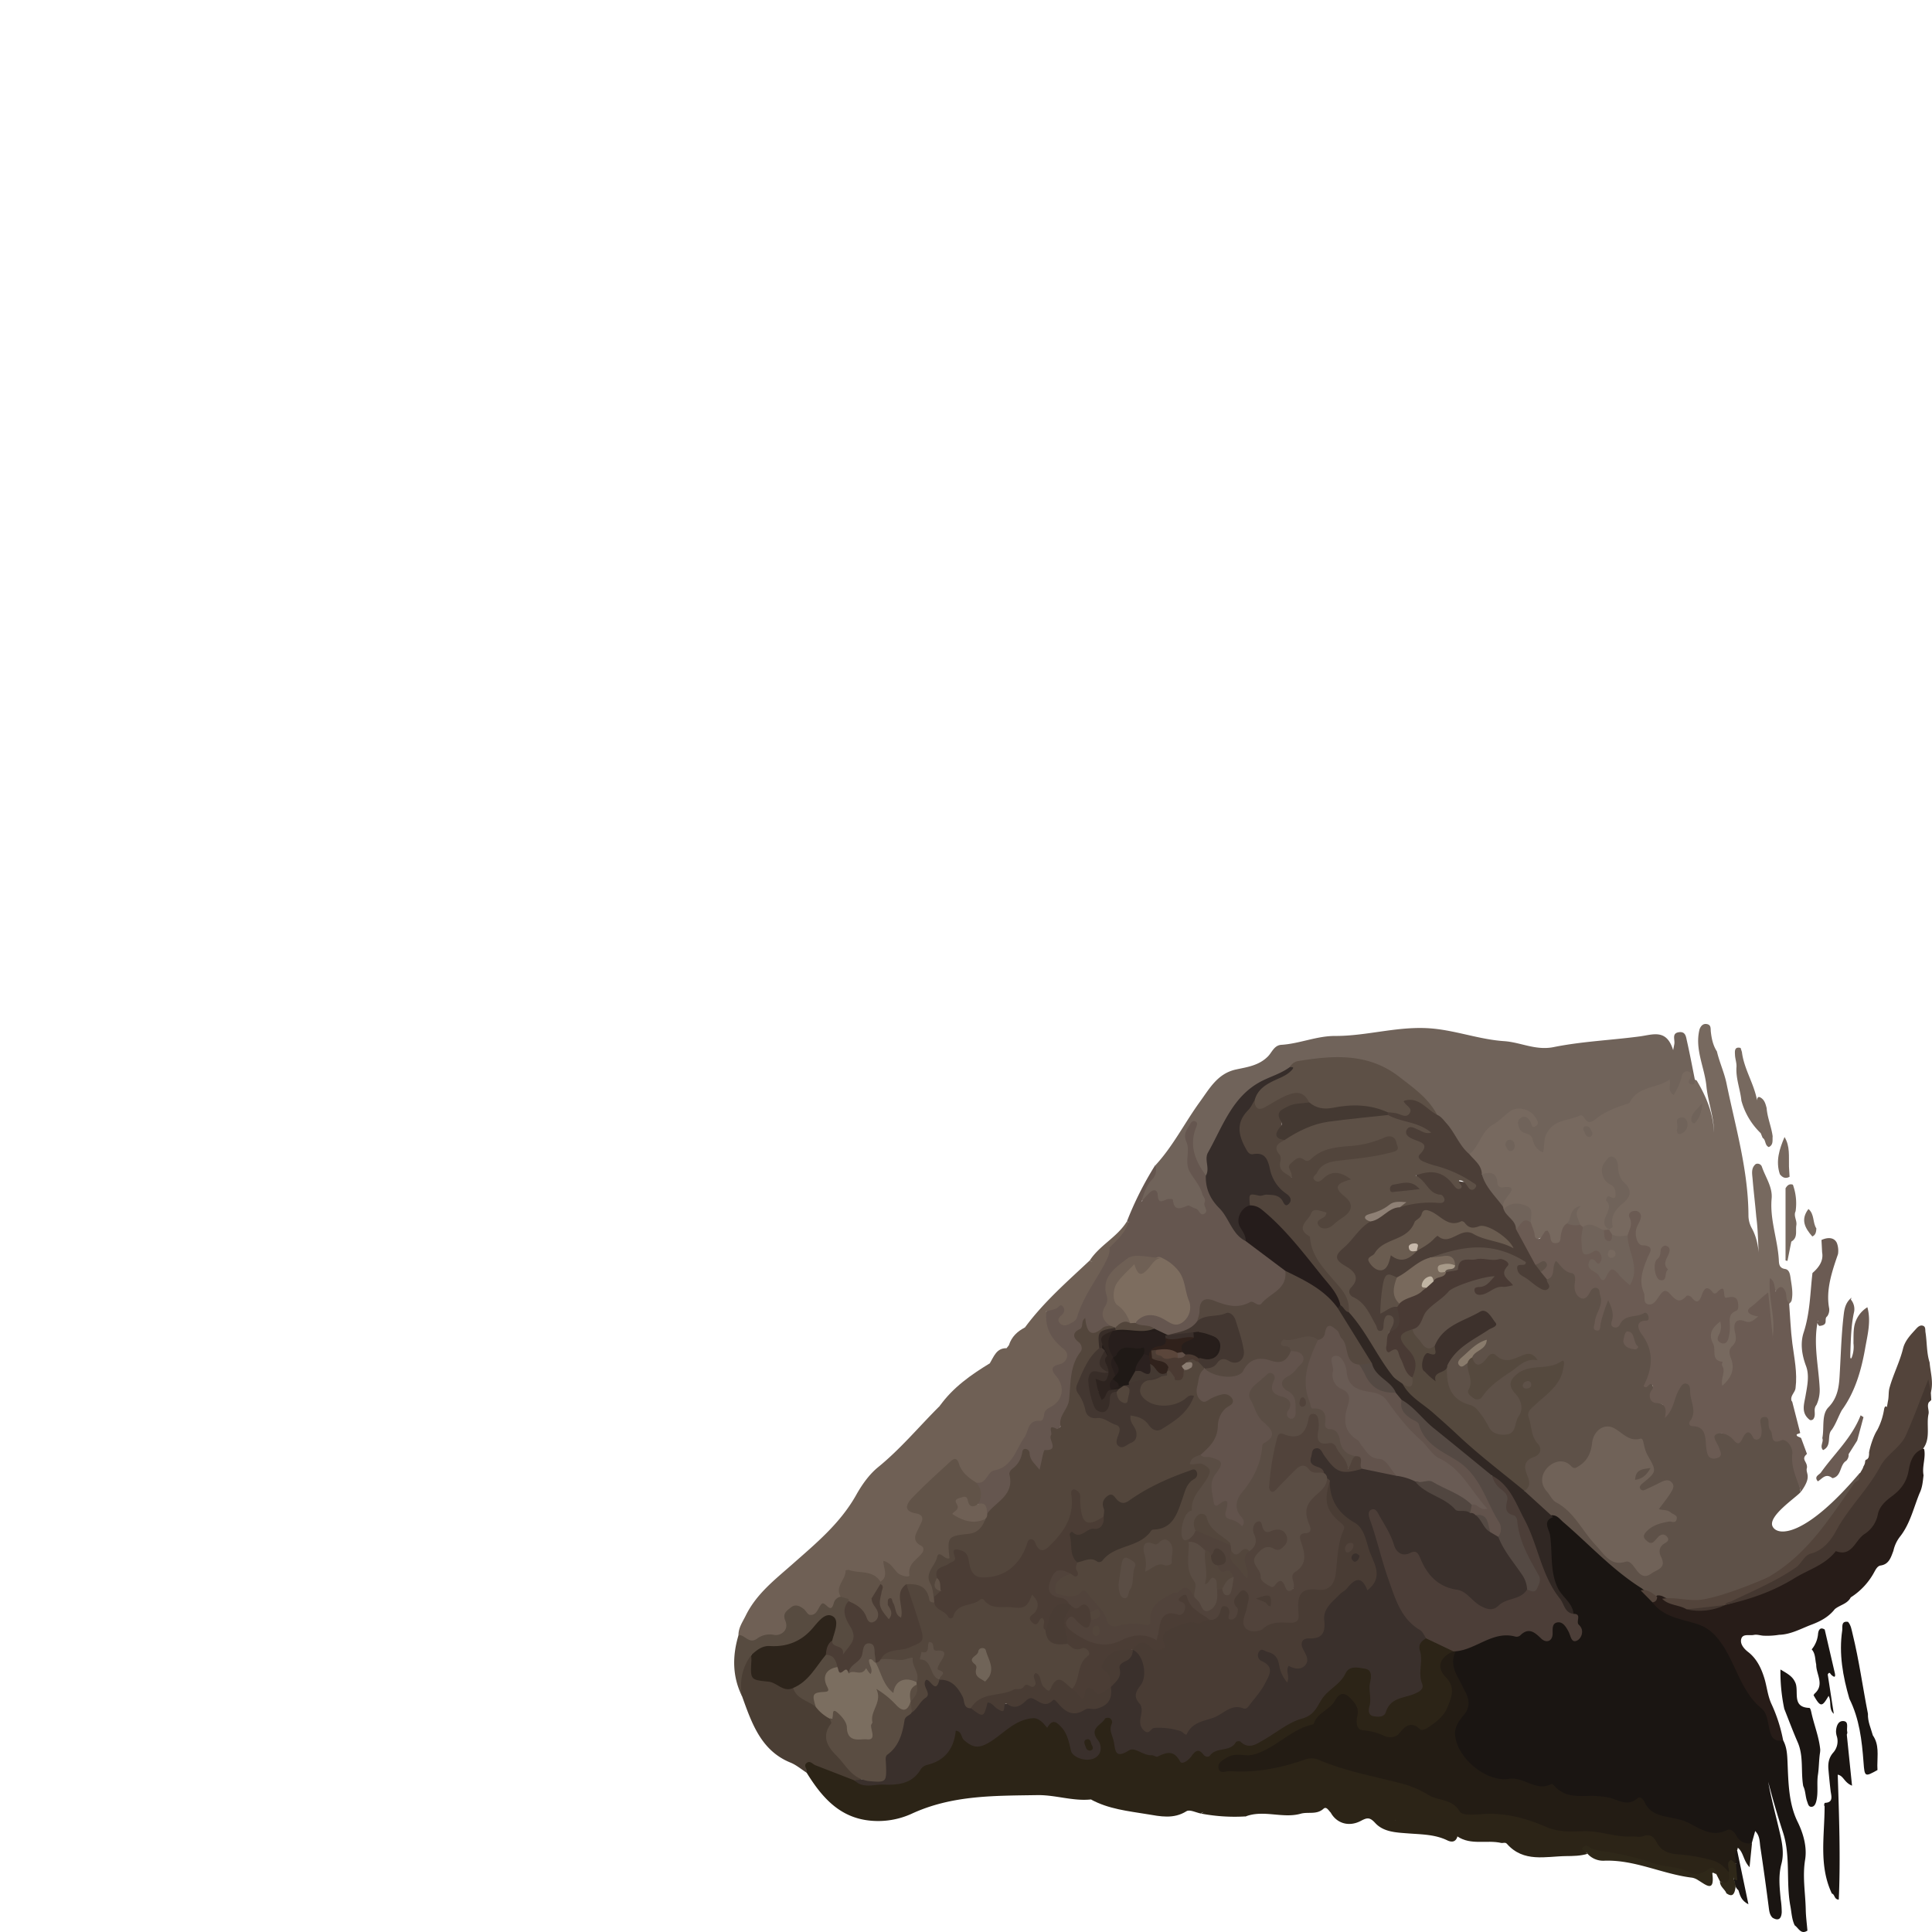 <!-- Copyright (c) 2022 Jan Stehno -->
<svg xmlns="http://www.w3.org/2000/svg" viewBox="0 0 1000 1000"><title>waterbuffalo</title><g id="waterbuffalo"><path d="M742.52,672.39c6.78-6.06,14.58-9.18,22.51-12.45,3-1.26,7.14-3.25,8.8.58,1.53,3.52-2.8,5-5.33,6.57-.49.31-.79.41-.46,1.08,3.19-2.43,7-3.38,10.87-4.28-1-2.52-2.62-4.35-1.56-6.88.61-1.45.1-3.32-1.44-3-6.58,1.16-14.12-3.63-19.78,3.56-1.84,2.34-4.63,2.37-7.34,1.6a1.86,1.86,0,0,1-1-1.48c1-2.19,2.67-2.66,4.77-1.94.15-.56-.4-.7-.56-1-1.14-2.21-3-2.8-5.3-2.66-2.08.14-4.27.57-6.14-.93-.43-3.12,2-3.07,3.8-3.54,2.33-.63,4.69-1.09,7-1.74,12.84-3.54,25.18-2.3,36.81,4.63,1.51.91,3.85,2.43,2.46,4-2.59,2.94-2.07,4.53.86,6.24,2.26,1.32,3.94,3.85,6.77,3.91,1.31,0,1.37-1.56,1.82-2.56,1.45-2.35,2-5,2.89-7.65.61-1.79,2.19-3.83,3.9-2,3.63,3.83,10.42,4.81,10.1,12.41-.15,3.78,1.41,5.6,5.35,2.55,4.47-3.44,7.16-1.82,7.56,4.07.3,4.38-1.36,8.31-2.91,12.26a45,45,0,0,0,3-9c.32-1.44,1.06-2.61,2.66-2.57s2.17,1.37,2.57,2.72c.84,2.81.87,5.82,1.88,9.18,3.75-3.59,8.21-4.6,12.77-5.37a3.44,3.44,0,0,1,4,1.67c.86,1.55.79,3.3-.72,4.3-3.95,2.61-2.3,5.67-.4,8.17,3,3.92,3.58,7.95,3,12.83-.36,3.24-2.52,7.29-1.27,9.38,2.54,4.24,1.54,11.21,8.16,12.64.75.16.25,1.77.74,2.23,1.87-3.82,2-8.42,4.81-11.86,1.28-1.55,2.56-3.41,4.92-2.75,1.93.55,2.7,2.32,3.11,4.14,1,4.45,2,8.94,1.59,13.56-.15,1.68-.54,3.29,1.25,4.16,4.52,2.2,5.1,6.49,5.65,10.91.2,1.68.13,3.8,2.62,4.2,1.58-2.44-.52-4.3-.89-6.38s-.09-5.39,2-4.77c6.6,2,11.52-1.06,18-1.6.45,0,2.39,2.18,2.7,1.79a3.82,3.82,0,0,0,.54-1.93c.31-2.77-1-6.7,3.21-7.1,3.67-.35,3.51,3.43,4.27,5.9.9,2.88,1.65,5.23,5.35,6a7.65,7.65,0,0,1,4.35,2.5l2.14,7.25a37,37,0,0,0,1.39,8.23L932,772.3C929.78,775,915,784.7,917.45,790s16.83,5.88,45.19-27.64c2,3.43.41,6.12-1.67,8.71-1.83,2.3-4.26,4.16-5.58,6.82-7.87,15.86-20.78,26.54-34.37,36.63-4.89,3.63-4.09,12.86-9.28,7.32,1.53,2.26-2.59-2.83-5.25-1.21-4.35,2.67-8.07,6.65-13.31,7.55-11,1.88-22,2.77-32.86-.62l-2.65-1c-3.38.44-5.51-2.58-8.46-3.3-6.28-3-11.54-7.41-16.68-12l-28.64-25.88c-6-3.63-12.54-6.73-15.24-14.2a15.44,15.44,0,0,0-.16-8.12c-1.08-3.85-.59-7.45,3.07-9.58s3-4.62,1.48-8c-5.57-11.95-4.85-15,4.76-23.66.83-.75,1.69-1.48,2.58-2.16,3.94-3,5.93-7.06,6.41-12.15-2.88-.17-4.88,1.6-7.24,2.08s-4.87-.08-7.26.32c-6.24,1-9.94,6-7,10,4.71,6.37,3.58,12.12.2,18.45-3.14,5.86-6.34,7.24-12.18,4.44a12.28,12.28,0,0,1-5.51-5.7,19.5,19.5,0,0,0-8.28-8.62c-10.71-5.51-12.64-9-11.73-21.36,3.26-9.75,11.68-13.68,19.29-18.57,1.65-1.06,4.92-1.59,3.47-4.7-1.26-2.73-3.73-3.65-6.67-2-7.7,4.29-16,7.64-20.95,15.88-6.06,2.45-10.25-.71-12.45-9.41C734.49,683,737.31,677,742.52,672.39Z" fill="#5e5148"/><path d="M935.52,999.29c-.3-3.64-.8-7.28-.87-10.93-.18-8.58-1.77-17-.32-25.81,1-6.22-.69-13.1-3.92-19.65-4.62-9.38-4.75-20.37-5.19-30.9-.17-4-.38-7.73-2.27-11.22a11.2,11.2,0,0,1-5.94-8.62,18.87,18.87,0,0,0-6-11.22c-4.64-4.47-7.71-10-10.11-16-2.77-6.84-7.17-12.63-10.78-18.91-2.5-4.34-7.21-5.76-11.72-7.23-7.53-2.45-15.66-3.61-21.47-10a61.37,61.37,0,0,0-7.13-6.65c-15.09-9.43-27.15-22.73-40.6-34.25-1.85-1.59-3.28-3.84-6.12-3.58a4,4,0,0,0-3.3,4.5c1.7,11,.37,22.44,4.64,33,2.07,5.13,6.41,8.68,8.85,13.54,1.69,3.4,3.42,6.78,2.42,11.34-2.65-1.53-3.09-4.27-4.82-5.91-4-3.82-7.55-3.31-8.75,2.17-1.15,5.24-3.24,4.07-5.77,1.77-2.72-2.47-5.37-2.84-8.43-.87-1.13.73-2.51,1.49-3.76,1.18-10.39-2.52-18.32,5.93-28,6.73-1.53.13-2.73,1.43-3.65,2.8-2.69,4-2.57,8-.47,12.3,1.6,3.26,3.28,6.49,4.8,9.8,1.29,2.83,2,5.87,0,8.48-5.63,7.3-6.52,14.87-1.56,22.75,5.21,8.28,12.65,14.64,22.11,14.32,8.62-.3,16,5.38,24.57,3.45,10.81,8.82,24.36,4.45,36.41,7.74a134.24,134.24,0,0,1,18.74,6.45,260.38,260.38,0,0,0,28,10.17,9.75,9.75,0,0,0,5.88,0c2.87-.92,5-.06,7.16,2.09,2.34,2.36,5,4.94,8.58,1.87l1.75-6.26c2.5,2.54,2.26,5.58,2.66,8.23,1.57,10.35,3,20.72,4.34,31.1.27,2.07.45,4.06,2,5.56,3.12,1.87,4.53.44,4.74-2.8a46.39,46.39,0,0,0-.54-6.85c-.56-6.11-1.27-12,.4-18.31s-.07-12.75-1.55-19c-1.83-7.78-3.92-15.5-5.3-23.4q3.42,13.21,7.64,26.15c4.06,12.45,1.46,25.54,3.82,38.14.63,3.37.72,6.84,2.24,10C931,998,932.11,1001.49,935.52,999.29Z" fill="#1a1512"/><path d="M417.53,917.56c7.77,12.58,16.89,23.11,32.51,24.76a41.81,41.81,0,0,0,21.88-3.55c20.93-9.67,42.83-9.26,64.92-9.62,9.45-.16,18.44,3.23,27.83,2.24,13.63,4.16,27.47,7.23,41.76,6,6.24-.52,12.36-2.86,18.67-.64a19.82,19.82,0,0,0,4.61.39c3.83-2.1,7.72-3.54,11.93-1,5.58,1.44,11.18-.41,16.56-.18,6.75.28,13.34-.63,20-.6,1.52,0,3.13.77,4.53-.2,4-2.78,5.5,0,6.91,3.15,5.1,5.55,10.55,2.46,16,.69,2.35-1,5-3.87,6.33,1.17a4.65,4.65,0,0,0,2.45,2.66c6.63-2.05,12.6.5,18.61,2.85a6.7,6.7,0,0,0,3.52.32c1.56-.65,2.36-2.69,4.36-2.54a43.49,43.49,0,0,1,7.11.63c2.51.17,5,.81,7.46,1,2.51.48,5.07.58,7.55,1.23,3.52.59,7,1.66,10.49,2.11,11.12,1.23,21.7,4.72,32.22,8.42a23.32,23.32,0,0,0,8.25,1.79,26.73,26.73,0,0,0,4.89-.55c6.62-.1,13.22,1.52,19.25,3.37,6.28,1.93,12.85,2.23,19.1,4.75,5.1,2,11,2.77,16.6,4.16,3.58.89,7.55,1.37,10.85-1.33,1.86-1.52,2.74-.4,3.68,1l1.91,3.79c4.58,2.6,5.69,1.72,5.78-4.57-2.07-4.83-6.08-7.25-10.69-8.46s-9.47-2.62-14.33-2.81c-5.46-.21-9.9-1.8-13.08-6.66a6,6,0,0,0-5.73-2.91c-10.75,1.53-21.06-2.81-31.68-2.34a61.8,61.8,0,0,1-24.63-4A91.71,91.71,0,0,0,762,936.72c-3.55.06-6.55-.65-8.69-3.85a5.41,5.41,0,0,0-3.15-2.4c-11.71-2.61-22.05-9.18-33.84-11.84-9.12-2-18.61-2.82-27.25-7.68-5.83-3.29-12.7-3-19.38-.46-11.4,4.28-23.29,5-36,4.19A7.49,7.49,0,0,1,641.8,910c9.25,1.32,16.14-4,23.42-8.14,4.44-2.5,8.57-5.4,13.33-7.49,5-2.18,8.12-7.55,12.27-11.3,1.78-1.61,3.12-4.29,6.08-2.79a6.66,6.66,0,0,1,3.8,6.72c-.48,7,2.46,9.79,9.27,11.32s12.79,3.57,18.42-2.37c1-1,2.45-.74,3.77-.23,8.57,3.29,12.78-3.39,16.85-8.79s6.17-12.06,1.67-18.48c-3.78-5.39-3-9.59,1.87-13.44.55-1.84-.09-3.37-1.79-3.68-4.31-.77-7.86-3.81-12.26-4.21-4.1.65-5.5,3.44-5.26,7.38.22,3.67-.55,7.58.23,11,1.72,7.39-2.06,10.13-7.72,11.53-4.09,1-7.41,2.62-9.38,6.75-.79,1.66-2.41,2.94-4.41,2.08-1.79-.78-1.44-2.68-1.33-4.24.25-3.45-.22-6.89.08-10.34s.61-7.37-3.41-8.74-8.8-1.63-11.69,2.21c-5,6.68-12.24,11.26-16.16,19.11-2,4-7.37,4.43-11.07,6.74-3.9,2.44-8,4.77-12.08,7-4.27,2.34-8.45,4.29-13.87,2.79-4.52-1.25-8.41,3.16-12.84,4.39-2.56.7-4.76,2.22-7.53.84-4.31-2.16-6,3.05-9.32,3.69-3.58.7-4.3-6.08-8.3-4-5.59,2.88-10.77,1.1-16.08-.52a11.55,11.55,0,0,0-2.59-.58c-7.42-.55-8.64-1.76-9.15-9.55-.2-3.14.73-7.07-4.26-6.61-3.08.28-7.76,6.69-7.22,9.47.26,1.36,1.18,2.51,1.43,3.85.46,2.55,2,6.18-1.71,6.77-3.22.51-8,2.24-9.28-3.52-.9-4.08-1.84-8-4.82-11.11a9.87,9.87,0,0,0-7.45-3.38c-4.81-.16-9.34-2.63-14.54-.71-3.19,1.16-6.49,1.83-8.63,4.63-3.23,4.23-8.25,5.24-12.4,7.71-3.51,2.09-6.07-1.14-8.39-3.72-4.34-4.84-5.35-4.81-7.23,1.44-1.75,5.82-5.13,9.47-10.49,11.5a17.64,17.64,0,0,0-6.81,4.18c-9.52,10-20.91,7.28-32.21,5.15-7-2.64-13.68-6.15-20.74-8.66-1.91-.68-3.85-1.42-5.45.54C414.59,914.35,416.87,915.8,417.53,917.56Z" fill="#2c2417"/><path d="M888.67,544.22c-2-3.08-2.75-6.58-3.15-10.22-.17-1.46.24-3.39-1.82-3.89s-3.27.75-4,2.59c-2.65,10.32,2.58,19.64,3.54,29.52.78,8,3.91,15.75,3.9,24-.34-9.92-4-18.64-8.91-26.92a5.38,5.38,0,0,0-1-.48c-2.25.51-1-1.26-1.17-2-.23-1.36-.22-2.82-1.85-3.27a3.76,3.76,0,0,0-4.13,1.52c-1.62,2-2,4.58-3.89,7.88.06-6-2.4-6.19-6-4.14a31.83,31.83,0,0,1-8.79,3.09c-1.52.33-3.46.39-4.25,1.72-5,8.46-15,8.19-21.81,13.56-1.35,1.08-2.87.17-4.39,0-12.09-1.45-21.88,2.52-24,17.22-1.18-6.18-6-8.43-9.13-13,3.61.08,6.29,6.7,8.74.85,1.72-4.14-1.69-6.83-5-8.43a11.62,11.62,0,0,0-10.89-.08c-6.23,3.19-11.63,7.35-14.88,13.83-1.72,3.42-6.21,4.87-6.1,9.49,1,4.28,5,6.69,6.46,10.68,5.63.39,7.37,6.68,12.05,8.56,1.45.59.9,1.77.34,2.78-1,1.76-2,3.5-1.43,5.69a3.7,3.7,0,0,0,1.07,1.53,3,3,0,0,0,1.91.09c8.72-2.72,10.21-1.72,11.27,7.58a21.46,21.46,0,0,0,2.19,7.11c.33.6,1.27,1.41,1.41,1.26,5-5.33,7.37,4.14,11.73,2.19a4.76,4.76,0,0,0,2.67-3.64,19.42,19.42,0,0,1,2.48-6.3c2-2.53,2.55-5.7,3.1-7.78-.94,2.32.29,5.08,1.89,7.78a4.09,4.09,0,0,0,2.28,1.55c4-1.19,7.47,1.43,11.25,1.86a3.7,3.7,0,0,0,2.36-1.41c-.16-5.73-.3-11.27,3.87-16.1,2.17-2.5,1-5.68-1.49-7.82-1.34-1.16-2.86-1.93-3.23-4-.43-2.51-1.52-5.74,1.32-6.59,3.32-1,2,3.12,3.13,4.69,5.22,7.31,5.38,14-1.61,20.38-2.68,2.45-1.41,6.39-2.06,9.64a3.86,3.86,0,0,0,1.74,3.47,7.64,7.64,0,0,0,7.84.32c3.36-2.43,3.25-6.25,3.6-10.08,1.58,1.75.28,3.3-.13,4.67-1,3.41-.7,7.53,1.59,9,6.2,4,3.28,8.52,1.5,12.83-2.57,6.23-.13,11.91,1.69,17.33,1.53,4.54,5.18,2.38,7.46,0,2.56-2.64,4.34-2.36,7.9-1.31,5.18,1.53,11.42,4.58,16.6-1.55,2.19-2.6,13.53.61,14.59,3.73.16.45.25,1.07,0,1.33-4.87,4.24-2.14,10.95-4.54,16-1.78-.37-1-1.43-.91-2.16.21-2.35,2-5.65-1.28-6.47-3.49-.87-5.33,2.66-5.58,5.49-.49,5.52-1,11.44,3.31,15.9,2.45,2.53,1.91,5.4,1.69,8.35-.12,1.63-.29,3.42,1.61,4,1.71.54,2.94-.65,4-1.91,1.32-1.62,2.57-3.62,2.39-5.57-.61-6.8,1.64-13.22,1.93-19.83.14-3.29.65-4.24,4-4.46s10.5.71,6.17-6.54c-1.65-2.75,1.85-3.29,3.42-6.49,1.47,4.83,1.22,8.74,1.92,12.47.48,2.54-.23,5.7,2.91,7.09,2.65-1.63,2-4.32,1.8-6.69-.57-5.85-.75-11.75-2.12-17.5-.22-.89-.16.2,0-.65.08-.4.3.44.61.56,3,.13,4.42,1.89,5.4,4.64.59,1.64,1.86,3.51,3.53.58.92-3.93.1-7.78-.46-11.62-.3-2-.57-4.55-2.92-4.91-3.24-.48-3.1-3-3.22-5.09C920,641.15,916,631.1,917,620.31c.51-5.86-3.13-10.88-5-16.25a2.37,2.37,0,0,0-3.24-1.54c-2.51,2.09-1.85,5-1.63,7.61.54,6.6,1.36,13.16,1.92,19.75,1,7.48.91,15.06,1.48,22.15-.22-5.46-.94-11.21-3.89-16.46A13.69,13.69,0,0,1,905,629c-.12-23.36-6.69-45.56-11.33-68.08C892.52,555.24,890,549.89,888.67,544.22Z" fill="#77695f"/><path d="M760.57,597.38c5.32-4.11,6-12,12.81-15.65,2.15-1.13,5.33-4.41,8.14-6.47,4.07-3,10.74-1.12,13.35,3.26.84,1.41,1.91,3,.22,4.22-2.28,1.67-2.25-.73-2.91-2-1.16-2.32-3.09-3.67-5.31-1.89-1.82,1.44-1.18,3.63-.21,5.65,1.39,2.86,5.67,1.47,6.56,5.07.73,2.91,2,5.54,5.48,6.93.84-3.27.15-6.48,1.79-9.72,3.83-7.55,11.29-6.5,17.06-9.33,1.16-.57,2,.34,2.64,1.43,1.62,2.82,3.67,2,5.57.46,4.76-3.87,10.28-6,16-7.82.63-.2,1.52-.4,1.76-.88,4.37-8.7,14.08-7.09,20.62-11.86,1,2.62-1.46,5.81,2.16,8,1.7-3,3.39-6,4.13-9.53.35-1.71,1.47-3.09,3.29-2.64,2.18.55,1.76,2.34.94,3.83s-.81,2.67,1.08,2.87c1.66.17,1.29-1.42,1.53-2.42-1.35-6.7-2.61-13.44-4.12-20.1-.47-2.05-.64-4.86-3.89-4.55-4,.4-2.39,3.53-2.59,5.78-.06.63-.22,1.24-.65,3.55-3.4-11.11-10.35-8.07-17.11-7.15-14.9,2-30,2.58-44.74,5.56-9.34,1.88-17.08-2.5-25.61-3.08-12.26-.82-23.82-5.11-36.13-6.43-17.71-1.89-34.27,3.83-51.45,3.74-9.53,0-18.36,4-27.74,4.59-3.72.23-4.87,3.86-6.88,5.92-4.78,4.9-11,5.61-16.67,6.86-9.51,2.09-13.64,9.85-18.62,16.69-7.85,10.8-13.9,23-23,32.84.08,6-5.46,9.09-6.9,14.35-.39,1.44-1.73,2.6-1,4.32,6.9-2.66,12.2,1,18.05,4.09,4.22,2.24,9.65,1,14.29,3.56,1.86,1,2.88-2.09,2.83-4.3a26,26,0,0,0-5.58-15.13c-5.93-7.93-3.24-16.84-4-22.48-1.39,4.06,1.07,10.47,3.51,16.77.83,2.15,2,4.75,5,4.85,2.39-1,2.4-3.19,2.19-5.19-.61-5.83,1.59-10.7,4.52-15.37q5.94-9.46,11.92-18.9c4.11-6.52,11.36-8.32,17.43-11.83,2.67-1.54,5.71-2.39,8.2-4.34,9-5,18.83-5.22,28.39-4.37,19.44,1.73,33.94,12.9,45.8,28.25,4.39,4.25,7.85,9.25,11.21,14.38C755.52,594.15,756.65,597.66,760.57,597.38Z" fill="#70635a"/><path d="M522.19,696.31,521,697.82c-3.49,1.88-5.32,5.71-8.61,7.81h0c-8.58,7.47-17.66,14.3-26,22.12-10.62,10.54-20.2,22.16-31.87,31.64-4.59,3.73-8.36,9.05-11.33,14.35-8.33,14.86-21,25.24-33.25,36.07C401,817.7,391.51,825,386,836.2c-1.59,3.26-3.78,6.24-3.78,10.11,2.74,4.33,6.32,5.31,10.8,3a12.19,12.19,0,0,1,5-1.59c8.3-.48,9.19-1.4,10.12-9.67.5-4.48,3.25-6.12,6.83-3.33,4,3.13,7,3.49,9.79-1.2.48-.79,1.1-1.66,2.07-1.12,5.9,3.23,6.24-2.79,8.58-5.48a24.39,24.39,0,0,0,.45-2.67c2.15-9.75,7.21-11.93,15.77-6.8,1.33.8,2.56,1.75,4.17,1.82,3.93-.92,3.31-4.66,4.11-7.57,1.68,1.09,2.58,2.74,4,3.8,4.61,3.38,7.15,2.55,8.91-3a6.35,6.35,0,0,1,1.4-3.06c4.09-3.64,6.7-7.29,2.14-12.7-1.61-1.9.31-4.36,1.17-6.42,1.53-3.68,1.43-6.77-2.74-8.34-3.4-1.28-3.21-3.21-1.19-5.68,5.33-6.51,12.26-11.2,18.12-17.12,1.89-1.9,3.09-.39,4.16,1.29,2.38,3.69,5.2,6.85,9.6,7.94a5.7,5.7,0,0,0,4.5-.69c9.57-6.87,19-13.89,22.68-26.25.4-1.36,1-3,2.24-3.21,6.26-.86,7.84-7.62,12.65-10.48,3.74-2.23,4.62-10.69,2.2-14.41-1.75-2.69-2.76-4,.88-6.25,3.25-2,4.78-6.48,1.37-9.37-5.85-5-8.67-11.19-9.88-18.58-2.87-1.57-3.9,1.05-5.24,2.63-1.88,2.23-3.53,4.67-6.26,5.91C527.67,690.38,525.32,693.76,522.19,696.31Z" fill="#6f6055"/><path d="M752.29,854.75c-7.1,3-9,8.18-3.95,13.4,5.3,5.47,2.84,10.67.77,15.73-1.92,4.7-6.14,7.75-10.27,10.48-1,.68-3.13,1.38-3.66.87-4.72-4.52-7.69-2.1-11,2.06-1.71,2.13-5.33,2.3-7.51,1.29a31.4,31.4,0,0,0-11.22-3c-3.65-.3-3.51-4.65-2.91-7.33.9-4.06-.75-6.18-3.22-8.9-3.56-3.92-6.11-3.12-8.32.83-2.8,5-9.37,6.28-11.08,12.28-11.81,2.4-19.9,12.86-31.32,15.75-4.17,1.06-8.93-1.23-13.31,1.38-2.41,1.43-5.34,2.86-4.48,5.88s3.85,1.1,6.09,1.26c13.4.94,26.17-1.62,38.75-6.06a9.86,9.86,0,0,1,7.17.32c14.12,6,29.15,8.52,43.82,12.48a49.89,49.89,0,0,1,12.76,5.63c5.16,3.16,12.19,1.81,16.21,8.59,1.29,2.17,7.84,1.54,11.93,1.26,11.51-.77,22.53,2.18,32.71,6.64,6.89,3,13.46,2.31,20,2.22,8.29-.12,16,3.24,24.24,2.73,1.92-.12,3.95.58,5.87-.13,3.27-1.21,5.39-.19,7,3,2.41,4.71,6.43,6.12,11.53,6.41a92.83,92.83,0,0,1,17.5,3.11c3.4.87,6.18,3.39,8.5,6.23,1.08-2,2.2-3.86,4.19-5,.34-2.16-1.14-4.34.07-6.49.07-.21.15-.42.21-.64s.08-.44.11-.66c3,2.33,2.84,6.71,6.09,10.06.48-4.64.88-8.52,1.27-12.4-3.71.6-6.47-.79-8.3-4.2-1.07-2-2.84-3.46-4.89-2.47-7.59,3.63-13.56-.8-19.77-3.9-3.26-1.63-6.73-2.17-10.18-2.87-5.08-1-10-2.28-12.48-7.82-.67-1.49-2.21-3.22-3.6-2-5.67,4.91-10.79.15-16.1-.57a52,52,0,0,0-7.1-.66c-6.89,0-14.28,1.13-19.76-5.1-.43-.49-1.33-1.21-1.62-1.06-7.86,4.22-14.16-3.84-22-2.65-12,1.84-27.11-11.07-27.91-23-.25-3.72,2.09-7.16,4.36-9.8,3.64-4.25,3.14-8.18.81-12.56-1.18-2.19-2.2-4.49-3.42-6.66-2.5-4.47-4-9-1.32-14A.76.76,0,0,0,752.29,854.75Z" fill="#231c14"/><path d="M855.27,829.34c5.9,7.88,15.09,8.57,23.31,11.31,5.63,1.87,9.23,5.23,12.82,10.52,7.28,10.76,9.91,24.55,20.36,33.13,2.56,2.11,2.94,5.3,3.64,8.5.85,3.94,1.23,9.25,7.55,8a80,80,0,0,0-6-18.73c-2-4.26-2.37-9-3.71-13.38-1.54-5.06-3.91-10.16-8.43-13.64-2.11-1.63-4.36-4.21-3.5-6.89s4.25-1.46,6.52-1.93c1.54-.31,3.07.22,4.61.38a38.29,38.29,0,0,0,8.42-.44c5.87-.15,11-3,16.28-5.06,4.77-1.76,9.24-4,12.53-8.2,2.63-2.22,6.5-2.65,8.28-6.11a35.32,35.32,0,0,0,12.21-13.17c.75-1.38,1.68-3.1,3.22-3.32,4.4-.63,5.34-4.23,6.64-7.61a18.26,18.26,0,0,1,3.39-7.3c5.28-6.65,7.06-15,10.22-22.66,1.4-2.87,1.62-6,2-9.14-.87-4.51,1.22-9,.33-13.47-3-2-4.49.39-5.92,2.36a20.2,20.2,0,0,0-3.68,8c-1,5.55-4,9.6-8.27,12.85-3.85,2.94-6,7.1-8.4,11.29-4.33,7.48-8.89,15.29-18.56,16.59a4,4,0,0,0-2.38,1.14c-5.67,6.12-13.38,8.64-20.16,12.82-11,6.82-23,10.52-35.09,14a14,14,0,0,0-1.89.64,52.37,52.37,0,0,1-17.43,1.8c-4.28-1.75-8.78-2.87-12.93-5a5.3,5.3,0,0,0-3.42-.82C856.42,826.55,856.05,828.11,855.27,829.34Z" fill="#271c18"/><path d="M417.53,917.56c.7-1.71-1.92-3.47-.08-5s3.16.59,4.68,1.17c6.68,2.56,13.34,5.17,20,7.76a3.24,3.24,0,0,0,3.65.13c-.54-5.52-5.75-7.28-8.68-10.69-5-5.81-9.81-10.68-5.76-19.09.38-.78-.34-1.74-.84-2.51-2.33-2.58-5.2-4.52-7.73-6.86-4.13-3.28-8.82-5.79-12.63-9.55-5.7-.58-10.43-4.66-16.38-4.67-3,0-3.5-2.78-3.53-5.55,0-2.31.94-5.21-2.41-6.21-6.6,6.27-6.72,13.69-3.66,21.69,5,13.94,9.88,28,24.95,34.12C412.12,913.5,414.74,915.77,417.53,917.56Z" fill="#4a3e34"/><path d="M384.17,878.15a26.24,26.24,0,0,1,4.61-21.41c5.83-2.72,12.23-2.68,18.34-3.94,6.91-1.42,11.81-5.52,16.38-10.6,1.56-1.74,3.52-4.54,6-3.11s.66,4.54.45,6.91c-.09,1.13-.4,2.24-.42,3.39.76,4.56,3.9,7.35,7.81,7.13s6.9-8.47,5.13-12.76A30.77,30.77,0,0,1,440,829.23a4.14,4.14,0,0,0-.4-2c-1.29-1.39-2.66-2.27-4.42-.78a4.46,4.46,0,0,0-3.66,3.48c-1.72,6.18-4.45-1.88-6.42.43-1.79,2.11-2.36,5.87-5.92,5.49-1.18-.12-2.06-2.25-3.29-3.14-2-1.47-4.21-2.64-6.63-.62-2.07,1.73-4.3,3-2.82,6.68,2.29,5.61-3,8-5.64,7.47a11.14,11.14,0,0,0-9.08,2c-4.14,2.86-6.17-2.24-9.46-1.91C379,857.18,379,867.84,384.17,878.15Z" fill="#574b40"/><path d="M948.17,980.09c1.6.43,1.12,3.06,3.58,3.15.94-21.5.17-43-.54-64.68,3.11.61,3.24,4,7.4,5.7l-2.71-26.44a2.61,2.61,0,0,0,.26-1.33c-.56-2,1-5.43-2-5.66-2.74-.22-3.75,2.68-3.84,5.43a9.86,9.86,0,0,0,.31,2.09,8.86,8.86,0,0,1-1.81,8.86c-2.27,2.62-2.72,5.57-2.41,8.84.33,3.78.7,7.55,1.16,11.31.48,2.77,1.2,5.65-3,5.79a1.47,1.47,0,0,0-.36,1.13c0,.41.12.61.2.6C944.43,950.07,941.28,965.54,948.17,980.09Z" fill="#1a1512"/><path d="M966.55,676.62c2,7.12.1,14.18-1.1,21-2,11.48-5.18,22.73-12.14,32.32-1.83,3.32-3,7-5.19,10.13h0c-2.72,2.84.3,8.24-4.5,10.5-1.91-2,.45-4.26-.39-6.16,1.09-5.38-.51-12.21,3.12-15.94,5.64-5.78,5.6-12.59,6-19.37.54-9.66.82-19.31,2-29,.43-3.68,1.38-6.27,4-8.45-.13.34-.24.69-.35,1a7.62,7.62,0,0,1,1.56,6.88c-1.5,7-1.57,14.24-1.84,21.39,0,.44,0,.89,0,1.33,0,.6.23,1.5.74.35a15.41,15.41,0,0,0,.89-7.3c.07-3.09-.11-6.2.51-9.26A14.86,14.86,0,0,1,966.55,676.62Z" fill="#6b5b53"/><path d="M923.54,884.5c2.3,5.81,4.49,11.68,7,17.42,3.1,7.26,1.49,15.1,2.81,22.57,1.23,2.47,1.08,5.33,2,7.88.48,1.28.69,2.93,2.33,2.83,1.48-.08,2.09-1.59,2.42-2.89,1.14-4.49.17-9.13.86-13.67.55-3.61.49-7.3,1-10.92a11.94,11.94,0,0,0,.19-2.15c-.64-6.62-3.2-12.75-4.59-19.19-.19-.89-.53-2.35-1.09-2.37-9.56-.34-4.93-9-7.4-13.47-1.4-3-4.06-4.35-7.51-6.42A92.15,92.15,0,0,0,923.54,884.5Z" fill="#1a1512"/><path d="M957.23,879.26c5.17,10.31,6.49,21.53,7.33,32.91.56,7.63.71,7.62,7.22,4l-.07-2.35c0-5.34,1-10.83-2.34-15.62-1-3.66-2.7-7.17-2.52-11.14-2.72-13.76-4.58-27.71-7.94-41.33-.54-2.19-.83-4.49-2.37-6.26-3.68-.59-2.8,2.63-3,4.37C951.73,856,953.87,867.7,957.23,879.26Z" fill="#1a1512"/><path d="M888.32,970.1c-.75-2.6-1-4.92-4.72-2.14-2.18,1.64-6.57,2.76-8.54,1.57-6.3-3.79-13.48-2.95-20-5.34-6.95-2.55-14.31-4-21.59-5.46-3.85-.76-7.85-.48-11.3-3-1.18-.86-2.55-.26-3.32,1.17-.6,2.71,2.33,1.26,2.87,2.63a10.89,10.89,0,0,0,8.29,3.58c16-.72,30.42,6.95,45.92,8.79a8.36,8.36,0,0,1,3.05,1.31c3.93,2.31,8.62,6.75,7.33-3.41C886.17,968.76,887.63,969.8,888.32,970.1Z" fill="#2f2819"/><path d="M821.71,959.53l-2.87-2.63-5.31.54c-7.82.36-15.65.58-22.61-4-4.48-3-9.34-3.75-14.5-3.41-3.6.29-7.28,1-10.27-2-2.32-2.33-4.3,1.57-6.55.36-1.75-.69-3.39-1.63-5.17-2.25-3.64-.92-6.43-.58-6.06,4.41,2,1.94,4,.91,6,0,7,4.69,15.18,1.65,22.66,3.35.85.19,2.08-.51,2.92.43,8.67,9.87,20.16,6.5,30.67,6.38C814.16,960.68,818.1,960.65,821.71,959.53Z" fill="#2c2417"/><path d="M690,937.79c-.82-4.83-2.39-8.13-7.64-4.07-2,1.58-4.3.23-6.34.08-2.65-.2-4.66-2.49-6.94.38-2.73,3.45-3.54-1.84-6.69-.85-4.29,1.35-9.16.73-13.46,2.65-2.05.92-2.73-.14-3.52-1.7-2.18-4.21-2.65.52-4,.86a3.14,3.14,0,0,0-.71,2.52c.46,2.43,2.88,1.41,4.1,2.5,9.36-3.55,19.1,1.24,28.46-1.39,3.87-1.09,8.2.68,11.78-2.56,1.5-1.36,2.6.85,3.66,1.9C689.28,938.5,689.71,938.42,690,937.79Z" fill="#2c2417"/><path d="M690,937.79l-1.27.32c3,5.57,9.33,7.68,15.59,4.4,3.22-1.69,4.6-2.09,7.48,1.06,4.37,4.77,11,4.92,17.1,5.4,6.86.53,13.77.48,20.21,3.59,2.21,1.07,4.35,1,5.27-2-2-.48-4.16.79-6-.69a4.64,4.64,0,0,0-.94-2.72,6,6,0,0,0-5-2.61c-2.3-.44-4.24,1.32-6.51,1.14l-2.51-1c-4.18,3-8.07-.57-12.09-.84A15.74,15.74,0,0,1,714.7,942l-2.14-2.14c-.87-5.56-4.47-1.51-6.76-2.06-2.9.69-6.25-.44-8.64,2.37-.55.64-2,1.17-1.86.08C696,933.38,691.69,938.71,690,937.79Z" fill="#2c2417"/><path d="M901.61,544.51l-.68-2.1c-3.24-.8-3,1.68-2.9,3.58.08,2.23,1,4.39.74,6.68-.26,5.87,2,11.33,2.58,17.07a36.8,36.8,0,0,0,10,16.8l1,2.44c1.74,1,1,3.83,3.17,4.74,2.5-1.14,1.81-3.54,2-5.59-.66-5-2.74-9.57-3.11-14.59-.57-2.21-1.14-4.42-3.36-5.56-1.73-.88-1.55,1.81-1.61,1.51C907.86,560.82,902.69,553.35,901.61,544.51Z" fill="#77695f"/><path d="M625.73,935.78c-6.05-3.17-12.05-.15-18-.16-8.3,0-16.74,1.68-25.17-.68-5.8-1.64-11.58-4.3-17.89-3.55,9.12,5,19.25,6,29.16,7.64,6.74,1.12,13.6,2.66,20.29-1.55,1.68-1.05,5,.75,7.58,1.23C622.62,937.11,625.79,938.84,625.73,935.78Z" fill="#2c2417"/><path d="M530.74,688.63c5.44-1.15,6.7-7.27,10.89-9.9l.9-.29a101.78,101.78,0,0,1,15.41-13.7c3.46-2.55,6.71-5.93,7.28-10.89a2.33,2.33,0,0,0-1.13-1.48c-11.71,11-23.89,21.58-33.58,34.72-.35.41-.43.77-.25,1.09S530.6,688.65,530.74,688.63Z" fill="#6f6055"/><path d="M486.38,727.76c5.48,0,7.09-5.5,10.58-8.26,5.36-4.24,12-7.2,15.38-13.86C502.56,711.6,493.24,718.13,486.38,727.76Z" fill="#6f6055"/><path d="M899.12,957.63c-2,2.17-.51,4.65-.61,7-2,2.56-1.13,5.46-1,8.28.27,2.05.57,4.08,2.29,5.48.82,2.53,1.32,5.26,5.18,7.28C902.93,975.71,901,966.67,899.12,957.63Z" fill="#1a1512"/><path d="M625.73,935.78q-2,1.46-4,2.93a92.55,92.55,0,0,0,23.14,1.45c0-2.66-2.51-.54-3.21-1.84-3.32-5.31-7.71-3.36-12-1.88C628.5,935,627.05,935.81,625.73,935.78Z" fill="#2c2417"/><path d="M583.31,632.16c-5,8.18-14,12.24-19.22,20.21l.72.63c5.15,1.31,6.67-4,10.07-5.91,3.88-4,8.71-7.32,9.64-13.59A2,2,0,0,0,583.31,632.16Z" fill="#6f6055"/><path d="M590.85,621.88c1.11-4.12,2.5-8.11,5.39-11.28A7.25,7.25,0,0,0,598,603a173.44,173.44,0,0,0-14.68,29.12l.73.49C589,630.9,590.26,626.61,590.85,621.88Z" fill="#65564f"/><path d="M899.23,973.22l-.72-8.6c-1.17-.3-1.89-2.54-3.07-1.61-2,1.59-.28,4.06-.58,6.12.45,3.66.26,6.67-4.63,4.76,0,2.73,2.57,3.9,3.39,6.13,3.3,2.22,4.15.1,4.65-2.79.4-2.32-1.25-4.31-1-6.57C897.16,972.13,897.57,973.16,899.23,973.22Z" fill="#2f2819"/><path d="M926.28,609.1l-.31-5.31c-.14-5.19.62-10.53-2.3-15.26-2.63,6.16-4.7,12.41-2.42,19.24C922.59,609.54,924.21,610.25,926.28,609.1Z" fill="#77695f"/><path d="M530.74,688.63c-.08-.52-.15-1-.23-1.54-3.89,2-6.93,4.81-8.32,9.22C526.88,696,528.24,691.61,530.74,688.63Z" fill="#6f6055"/><path d="M512.34,705.63c4.73-.39,6.39-4.43,8.61-7.81C515.81,697.74,514.43,702.11,512.34,705.63Z" fill="#6f6055"/><path d="M752.29,854.75c.42,0,.83-.06,1.25-.06,10.59-.89,19.14-10.71,30.67-7.62a3,3,0,0,0,2.55-.48c4.31-4.34,7.36-2,10.87,1.45,2.61,2.57,5.85,1.61,6-2.29.06-2.76-.4-5.49,2.5-6s4.66,2.73,5.74,4.78c1.22,2.31,1.43,6.23,4.58,4.54,2-1.06,3.94-5.2.76-8.08-1.76-1.6,1.77-5.7-2.72-5.66A69.8,69.8,0,0,1,800.73,812C796,798,791,784,782.62,771.7c-2.59-3.8-4.75-8.5-10.48-8a3.42,3.42,0,0,0,.18,3.88c3.33,4.27,4.12,10.27,6.64,14.13,6.4,9.8,7.49,21.77,13.92,31.28,2.75,4.06,3,7.73-2.8,9.2-5,3-10.72,4.28-15.6,7.53-2,1.33-4.42,1.73-6.27.21-6.9-5.71-15.43-8.26-22.84-12.95A19.39,19.39,0,0,1,737,806.72c-1.17-3.38-3.4-5.28-7.11-4.66-4.39.73-7-1.75-7.6-5.76-.89-5.62-5.24-8.89-7.59-13.49-1-2-3-3.71-5.49-2.48-2.16,1.06-2,3.48-1.67,5.48,1,6.13,3.81,11.64,5.49,17.57,2.7,9.59,5.52,19.14,9.93,28.21,3.58,7.38,8.86,12.26,15.23,16.44Z" fill="#4c3e38"/><path d="M772.3,763.82c9.2,4.72,12.37,14.47,16.82,22.8,7,13.13,8.67,28.87,18.37,40.93,2.21,2.75,2.35,7.28,7,7.78-.63-5.85-5.89-8.64-8.19-13.42-4.17-8.68-2.64-18.25-4-27.36-.41-2.88-4.1-7.23,1.6-9.29L789,771.69c-.52-2.49-2.57-3.64-4.2-5.13-11.44-10.43-24.21-19.16-34.75-30.84-4.84-5.36-11.57-9.13-17.25-13.89a25.11,25.11,0,0,1-6-6.39c-8-7.31-13.85-16.32-18.48-26.1-2.18-4.61-6.53-6.59-9.22-10.41-1.66-1.51-2.78-3.87-5.48-3.75a3.54,3.54,0,0,0-1.79,2.33c1.58,7.27,7.56,11.87,10.45,18.46a62.84,62.84,0,0,0,6,10.38c2.66,6.54,9,9.62,12.93,15,1.24,1.43,2.36,3,3.7,4.29,11.32,10.2,22.28,20.84,34.38,30.09C763.45,758.86,767.36,762.22,772.3,763.82Z" fill="#302723"/><path d="M857.67,826.49c-2.5-2-5-4.08-8.46-3.3l6.06,6.15A2.45,2.45,0,0,0,857.67,826.49Z" fill="#53443b"/><path d="M738.17,848c-1-1.47-1.79-3.5-3.19-4.31-10-5.77-13-16.87-16.37-26.32-3.46-9.71-5.75-20.09-9.24-30-.64-1.81-2-5.11.67-6.06,2.26-.81,3.22,2.06,4.41,4.07,2.73,4.66,5.54,9.08,7.14,14.46.95,3.17,3.91,6.21,8.39,3.93,3.48-1.77,4.29.77,5.52,3.6,3.64,8.43,9.32,14.14,18.82,15.51,4.73.68,7.54,5.8,11.82,8.21,3.67,2.05,6.58,2.8,9.55-.07,4.26-4.13,11.28-2.73,14.71-8.27,2.19-3.39.29-6.22-1.43-8.78-4.14-6.16-8.22-12.36-12.16-18.65a19.15,19.15,0,0,0-4.47-3.62c-3.26-2.24-4.64-6.31-7.79-8.66a9.25,9.25,0,0,0-3.18-1.81c-10.7-2.73-19.4-9.29-28.17-15.72a20.21,20.21,0,0,0-10-3c-6.08-1.31-12-3.45-18.3-3.65-2.48-.18-4.68,1.73-7.06,1.36-4.38-.67-8.52-1.77-10.55-6.84-1.06-2.66-3-5.36-6.42-4.91-2.26.29-3,2.4-3.56,4.44-1,3.77.62,6.11,3.72,7.73a9.28,9.28,0,0,1,2.71,1.9,27.39,27.39,0,0,1,2.31,2.85c.51.76,1,1.52,1.49,2.32a7.74,7.74,0,0,1,.51,4.72c-1,5.81,1.44,9.82,6.2,12.45,11.36,6.29,13,18.36,16.08,29.46.55,2,.49,7.3-4.5,3.36-3-2.35-5.47-.84-7.73,1.22-6.92,6.33-15.13,11.76-14.58,23.23.14,3-2.46,3.29-4.66,3.89-6.39,1.76-7.14,2.85-5.39,9,1.21,4.25,1.14,7-4.22,6-2.86-.53-4.17.81-4.21,4.51-1.81-5.63-2.83-11.07-8.93-12.43-2.06-.45-4-.88-5.37,1.23a4.18,4.18,0,0,0,.73,5.65c5.74,4.78,2,8.54-.14,13.54-3.81,8.64-12.13,8-18.39,11.34-5.79,3.08-12.36,4.43-17.78,8.62-3.62,2.79-7.57-1.17-11.48-.4-1,.2-2.15-.53-3.13-1-2.71-1.39-7.58,4.34-7.71-.32-.18-6.18-4.93-12.15-1.17-18.44,2.94-5,2-10.31,1.29-15.44-.48-3.37-2.8-5.78-6.78-4.19-7,4.42-8.41,12.57-12,19.25-2.3,10.22-16.55,15.34-24.55,8.58-2.44-2.06-4.48-3.55-7.64-2.11-1.83.83-3.41-.31-5-1a7.75,7.75,0,0,0-6.92.36c-5.34,2.53-10.91,4.82-16.83,1.43a2.43,2.43,0,0,0-3.8,1.42c-1.49,4.15-3.74,2.84-6.12,1.12-2.06-1.3-2.61-3.56-3.53-5.64a14.25,14.25,0,0,0-12.29-9,6.43,6.43,0,0,0-1.66.77c-.74.48-1.63,1.33-2.38.89-5.84-3.47-6.15-.44-5.8,4.71s-4.6,7.33-7,10.94c-1.85,1.36-3.49,2.93-3.95,5.34-1.2,6.23-3.6,11.75-8,16.32-1.85,1.91-1.84,4.69-1.44,7.2.8,5.07-1.21,6.72-5.89,5.92-1.69-.29-3.55-.41-5.12.8l-4,.5c4.46,4.44,10.1,2,15.05,2.2,7.2.26,14.81-.22,19.31-8a5.52,5.52,0,0,1,3.29-2.21c9.11-2.16,13.82-8.27,14.8-17.69,3.25.27,2.65,3.52,4.31,4.92,4.06,3.41,6.9,4.69,12.68,1.33,7.46-4.33,13.33-12,22.87-12.71,4.4-.34,7.21,5.39,7.56,4.8,2.83-4.83,5-2.56,7.38,0,3.07,3.38,3.8,7.8,4.85,12.1.83,3.4,7.76,5.87,12,3.85s3.95-6.82,2-9.3c-4.94-6.31,1.67-7.78,3.56-11.17.26-.47,1.72-.64,2.39-.36a2.32,2.32,0,0,1,1.14,2.93c-1.41,3-.05,5.29.75,8.09,1.34,4.69.09,10.82,8.28,5.64,2.9-1.83,7.32,2.87,11.55,2.56,1-.08,2.38,1.1,3.14.73,4.53-2.18,8.3-3.62,11.63,2.47,1,1.93,4.36-.51,5.89-2.68,1.78-2.51,3.61-4.32,6.18-.86,1,1.32,2.66,1.51,3.49.42,3.43-4.54,10.41-1.49,13.39-6.93a2.39,2.39,0,0,1,2.33-.18c4.34,4.31,8.42,1.16,12-.89,6.56-3.75,13.14-9.23,19.62-10.95,6.94-1.85,8-6.62,10.85-10.67,3.44-4.83,9.17-7.1,11.88-12.78,2-4.26,6.59-3,10-2.46,3.86.58,3.38,4.19,2.71,7.2-.91,4.08.88,8.17-.33,12.31-.52,1.78-.72,4.53,2,5.06,2.36.46,5.62.66,6.48-2.06,2.43-7.73,9.52-7.19,14.85-9.5,2.65-1.15,5-2.53,4-5.08-2.34-5.66.51-11.42-1.11-17C733.88,851.38,735.58,849.43,738.17,848Z" fill="#3a302c"/><path d="M776.89,951.57c6.71-2,11.83,2.65,17.25,5a26.53,26.53,0,0,0,19.39.85c-8-2.46-16.15-4.52-24-7.51-5.21-2-10.69-1.63-15.86-3.24C771.82,950.39,774,951.24,776.89,951.57Z" fill="#2c2417"/><path d="M714.7,942c4.2,4.12,9.79,3.87,14.92,5,1.66.36,3.61.26,3.81-2.37-.57-2-3.88,1-4.15-2.68-.11-1.51-3.27-5-5.56-.41-.2.39-1.12.38-1.7.56C719.69,932.22,717.12,943.48,714.7,942Z" fill="#2c2417"/><path d="M776.89,951.57c-1.92-1-3.33-2.4-3.18-4.88l-10.89-1.53c-2.44.44-3.71,1.87-3.53,4.51.26.37.64,1.09.75,1.05C765.79,948.5,771.18,953.53,776.89,951.57Z" fill="#2c2417"/><path d="M747,948.65l1.33,1.21c1.45-3.09,3.93-3.16,6.67-2.45a3.18,3.18,0,0,0,.86-4.24l-8-.49C747.11,944.6,746.19,946.49,747,948.65Z" fill="#2c2417"/><path d="M629.61,936.44c4,.92,8.55-2.47,12,1.88l-.18-3.18C637,930.06,633.28,933.29,629.61,936.44Z" fill="#2c2417"/><path d="M747,948.65c.33-2,2.85-3.63.86-6-2.62-1.37-5.36-.83-8.08-.5-1.52,3.48,1.58,2.88,3.05,3.73C745,945.58,745.56,947.84,747,948.65Z" fill="#2c2417"/><path d="M755.88,943.17c-.29,1.42-.57,2.83-.86,4.24l4.27,2.26,3.53-4.51C760.86,943.17,758,944.63,755.88,943.17Z" fill="#2c2417"/><path d="M705.8,937.82c1.91,1.9,5.19-1,6.76,2.06.39-1.55,2.1-3.18-.84-4.27C709,934.6,707.18,935.38,705.8,937.82Z" fill="#2c2417"/><path d="M742.85,945.91c-.94-1.32-3.13-1.52-3.05-3.73-4.32-2.43-1.55,3.54-3.86,3.5C738.19,947.47,740.54,946,742.85,945.91Z" fill="#2c2417"/><path d="M800.68,662.17c4.82-1.25,2.19-6.41,4.69-9.54,2.53,2.28,4.06,5.65,7.94,6.29,2.49.42,2,3.51,1.72,5.9-.32,2.85.62,5.78,3.07,7s3.88-1.2,5-3.21c.71-1.24,1.65-2.32,3.16-2,2,.47,1.49,2.47,2,3.9,1.81,5.22-2.44,9.08-2.79,13.81-.12,1.68-1.61,4.06,1.15,4.38,2,.23,1.5-2.2,1.87-3.67a75.22,75.22,0,0,1,3.91-12c1.59,3.37,3,6.63,2,10.29-.4,1.41-.85,2.79.63,3.57a2.49,2.49,0,0,0,3.41-1.31c2.64-5.53,8.53-3.45,12.48-5.89,1.19-.74,2,.57,2.31,1.69s0,2.17-.94,2.16c-6.54,0-4,5.13-2.68,6.86,6.78,8.94,5.77,17.94,1.09,27,2.15,2.33,2.9-2.7,4.59-.41,1,1.4-.52,2.38-1,3.57-1.14,2.94.37,5.5,2.93,5.64,5,.27,5.5,3.14,4.49,7.72,4.71-4.26,4.68-10,7.23-14.33.85-1.46,1.76-3.74,3.73-3.45,2.17.33,2.12,2.76,2.17,4.52.14,4.92,3.63,9.82,0,14.79-1.08,1.47-.38,2.7,1.39,2.74,5.91.14,6.4,4.48,6.74,9a21.67,21.67,0,0,0,.85,5.41c.81,2.36,2.83,2.75,5,2.09,2.39-.74,2.17-2.48,1.28-4.35a3.89,3.89,0,0,1-.21-.66c-.7-2.5-3.87-5.87-1.78-7.17,2.42-1.52,6.61-.09,8.84,2.47s3.25,3.12,5-.46c1-2.09,3-5.53,5.36-.62a2,2,0,0,0,2.82,1c1.62-.85,1.59-2.48,1.68-4.14.15-2.54-2.08-6.75.95-7.27,4.23-.72,1.6,4.78,3.51,6.7s-.51,8.05,6,5.24c1.84-.79,5.89,3,5.41,7.24-.78,7.09,2.66,13.1,4.46,19.53,6.17-8.51,2.15-9.34,3.15-12.54.24-3.3-3.34-4.24,0-7.11l-3-8.13c-.69-.75-2.14-.65-2.34-1.64-.12-.59,1.22-.66,1.84-1.09l-4.14-16.19a2.54,2.54,0,0,0-2-.46,5,5,0,0,0-3,2.69,9.54,9.54,0,0,0-.88,3.43c-.5-6.82.3-12.78.24-18.75-.07-7-1.23-13.89-4.42-20.23l-2.37-23.19c-3.73,2.66-6,5.41-8.84,7.41-3.75,2.63-.29,4.42,3.73,5-2.62,2-4,3.59-6.84,2.5-5.34-2-6.14,1.77-5.25,5.63.69,3,.87,5.07-1.52,7.31-1.75,1.64-1.51,3.79-.55,6.27,2.12,5.43.31,10-4.5,14.15-.94-4,2-7.27-.09-10.44-.27-.43.12-1.32.2-2-6.15-.53-3.19-6.19-4.83-9.27-2.67-5-.57-8.34,3.67-11.52a9,9,0,0,1-.8,7.07c-1,1.88-.63,3.08,1,3.92,2.17,1.09,3.52-.37,4-2.2a22.29,22.29,0,0,0,.78-6.75c-.14-3.08-.63-6,3-7.46,1.53-.61,1.39-2.15,1.29-3.54-.33-4.51-3.18-3.93-6.14-3.37-2.3.44.55-8.36-4.7-2.88-.78.8-1.64,1-2.27.16-3.09-4-4.61-1.94-5.81,1.56-1.06,3.1-2.47,4.4-5,1.18-.71-.9-2.22-1.61-3-.77-3.68,4.23-5.92,1.36-8.49-1.4s-3.92-.87-5.6,1.53c-1.31,1.88-2.94,4.7-5.67,4s-1.29-4-2.13-5.94c-2.79-6.42-.5-12.12,1.83-18,.92-2.32,4.39-6.37-2.7-6.58-2.39-.07-4.25-5.24-2.83-9.15.62-1.7,1.76-3.26,2.09-5a2.86,2.86,0,0,0-3-3.64c-2.08,0-3.82,1.47-2.79,3.47,1.82,3.53-.19,6.18-1,9.15-2.18,4.07-.84,8.22.65,11.81s1,6.52-.13,9.86a12.37,12.37,0,0,1-4.87-3.73c-2-2.52-4.08-2.86-6-.41-3.1,3.92-4.76.83-7.23-1.58,3.51-.07,5.62-1.44,5.14-5-.34-2.54-1.82-4.65-4.34-4.1-5.61,1.21-5.95-1.79-5.21-6.12.31-1.82.48-3.66-1.16-5l-1.46-1.23a6,6,0,0,0-6.75-.64c-2.15,1.26-2.67,3.54-3.15,5.74-.42,1.88.26,4.41-2.75,4.46s-2.37-2.63-3-4.4a11.6,11.6,0,0,0-1.1-2c-1.56-.23-1.66.87-2.16,1.51-.93,1.16-1.49,3.14-3.4,2.6-1.53-.44-1.06-2.25-1.46-3.47-.55-1.71-1.19-3.39-1.8-5.08-5-4.67-6.48-.37-8.19,3.41,1.32,7.22,6,12.61,9.48,18.63,1.11,1.34,5.68-.79,3.56,3.83A3.82,3.82,0,0,0,800.68,662.17Z" fill="#6b5b53"/><path d="M794.59,654.5l-9.91-18.29c1.71-6-2.95-7.79-6.41-10.36a7,7,0,0,1-.26-1.21c-2.08-6.74-6.88-11.59-11-16.92-.16-4.79-3.94-7.15-6.47-10.34-5.2-4.34-7.42-11.06-11.88-16-1.5-1.66-2.73-3.5-4.84-4.37-3.3-3-5.71-7.05-10.19-8.51-6.28-2.06-8.32-.29-7.15,6.36-2.72.89-5.65-1.81-8.28.48a3.07,3.07,0,0,0-.52,1.82c1.36,3.72,4.8,3.64,7.7,4.3,3.21.73,6.53,1,10.57,3A20.3,20.3,0,0,0,732.3,583c-1.93-.37-4-1.22-5.24,1.27-1.11,2.31.13,4.15,1.81,5.3,3.29,2.28,6.08,3.86,4.85,9.41-.81,3.69,4.19,4.58,7.27,5.54,6.65,2.08,13.39,3.87,18.16,7-5.58,1.3-9.86-4.52-15.73-6.23a12.39,12.39,0,0,0-6.56.15c-3.68,1-5.06,2.85-2.15,6.23,2.75,3.19,5.16,6.79,9.38,8.82-6.93-.37-13.46,1-20,2.77-5.82.64-9.69,5.33-14.73,7.6-7.73,3.67-12.31,10.95-17.84,17.09-2.38,2.65-.73,5.18,1.64,7,4.09,3.1,8,6,4.47,12.29-1.25,2.23.48,4.46,2.47,5.78,4.47,3,7.09,7.46,9.68,12,3.86,6.84,5,6.83,8.84-.07.88,1.51-1,3.68,1.08,4.88,6.84-2.41,7.74-5.17,4.3-13.18a4,4,0,0,0-1.64-1.06c-2.41-.85-7,3-6.75-3.61.25-6,2.89-9.53,7.82-9.82,6.58-2.37,11.89-6.8,17.16-11.31,15.24-5.28,30.63-9.32,49.16,2.39.17,3.17-5.24-.52-4.37,3.81.57,2.81,2.71,3.29,4.5,4.51,2.21,1.49,4.17,3.41,6.45,4.78,1.43.86,3.35,2.18,4.91.81,1.85-1.62-.88-3.22-.61-5l-3.1-3.8C797.58,656.26,796,655.46,794.59,654.5Z" fill="#4b3e37"/><path d="M819.28,635.15c-.27,2.47-1,5-.72,7.42.37,3.51-.65,9.63,6.18,5.22,1.41-.91,2.56-.44,3.39.84a4.08,4.08,0,0,1,.3,4.53c-1.4,2.19-2.07-.14-2.94-.75-1-.73-2.18-1.06-2.78.24-2.1,4.58,2.58,5,4.41,7.05.85.93,2.3,5.13,4.1,1.42,2.35-4.84,3.47-5.54,7.07-.89a54.45,54.45,0,0,0,5.33,5c5.62-9.25-1.18-17.3-1.17-25.79-2.72.35-5.44.88-8.06-.48-2.58,1.57-2.8-1.59-4.25-2.29C826.6,635.58,823.39,632,819.28,635.15Z" fill="#70635a"/><path d="M929.38,718.38c1-7.79-.66-15.35-1.66-23-.9-6.93-1.14-14-1.67-20.94-1.89-1.45-1.11-3.83-1.82-5.67-1.36-3.47-3.18-3.3-5.13-.42-1.26,1.28-1.19,2.92-1,4.51,1.72,12.21,1,24.7,3.76,36.8C922.87,714,923.83,718.3,929.38,718.38Z" fill="#6b5b53"/><path d="M929.38,718.38c-8.63-5.61-6.68-15.39-7.81-23.49-1.22-8.74-1.34-17.72-2.47-26.54-.86-2.18-.25-5-3-6.81-1,10.51,3.15,20.51,1.38,30.74,3.93,14.8.72,30.5,3.8,45.41l1.75-.14.59-10.07a3.2,3.2,0,0,0,.59-1.18c.25-1.06,1.48,3.37,1,2.28.76.82-.11-3.18,1.3-3h1C926.12,722.64,929.17,720.9,929.38,718.38Z" fill="#6b5b53"/><path d="M832.78,636.4c.69-.48,2-1.14,2-1.43-1.36-5.53,1.5-9.06,5.24-12.15,4-3.32,5-6.67.73-10.64-2.45-2.26-3.17-5.42-3.3-8.73-.09-2.23-.95-4.34-3.08-4.78-1.87-.38-2.87,1.86-3.89,3.12-2.64,3.28-1.13,9.33,2.81,11.19,2.23,1,2.87,2.69,2.92,4.86.08,3.64-1.82,2-3.4,1.38a1.18,1.18,0,0,0-1.08.48c-.24.6-.54,1.66-.27,1.92,4.83,4.52-5.55,10.54,1.36,14.78Z" fill="#70635a"/><path d="M778.27,625.85c1.31,4,6.3,5.56,6.41,10.36,2.35-1.62,3.23-6.6,7.6-3.59,0-3.08,1.74-6.83-2.28-8.51S781.78,622.35,778.27,625.85Z" fill="#70635a"/><path d="M767,607.72c1.87,6.89,7.08,11.44,11,16.92a6.54,6.54,0,0,1,1.51-4.33c2.14-3,6.32-6.9-2.14-5.69a2.2,2.2,0,0,1-2.26-2.06C774.81,606.51,771.22,606.65,767,607.72Z" fill="#70635a"/><path d="M893.7,614.47c-.7,10.35-1.29,20.58,5,31.43C899.31,633.82,895.68,624.21,893.7,614.47Z" fill="#77695f"/><path d="M861.85,644.71a2.9,2.9,0,0,0-2.35,2.9c-.16,1.55-.16,2.87-1.7,4.08-2.43,1.9-1.31,10.26,1.5,10.88,4,.88,1.92-4.24,4.12-5.45-3.15-3-.54-5.7.44-8.47C864.62,646.5,864.09,645.15,861.85,644.71Z" fill="#6b5b53"/><path d="M908.42,650.21c-6.57,3.56-10.46,6.57-5.65,12.84,1.29,1.67.44,2.92-.49,4.27-.74,1.06-2,2.25-.91,3.52.52.58,2.07.49,3,.24a2.51,2.51,0,0,0,2-3C905.25,662.46,906,657,908.42,650.21Z" fill="#77695f"/><path d="M868,584.47c-.25,1,.11,2.74,1.65,2.46a5,5,0,0,0,3.81-4.83c.07-1.91-1.09-4.2-3.62-3.66C866.5,579.16,868.88,582.16,868,584.47Z" fill="#70635a"/><path d="M811.07,633.28a10.52,10.52,0,0,0,6.75.64c-.42-3-3.94-5.69.48-9.78C811.84,625.47,813.7,631,811.07,633.28Z" fill="#70635a"/><path d="M881.17,571c-3.18,3.67-5.94,5.38-5.76,9,.05,1,1.39,1.74,1.85,1.27C879.54,578.92,880.7,576,881.17,571Z" fill="#70635a"/><path d="M779.23,592.92c.79,1.24,1.15,3.29,3.12,2.75,1.34-.36,1.91-1.81,1.59-3.31s-1.17-2.53-2.69-2.38S779.13,591.34,779.23,592.92Z" fill="#70635a"/><path d="M822.94,588.5a1.86,1.86,0,0,0,1-2.75c-.69-1.36-1.33-3.09-3.19-2.84-1.55.22-1.33,1.71-.84,2.65C820.57,586.83,820.92,588.68,822.94,588.5Z" fill="#70635a"/><path d="M830.14,636.7c.43,2.07-.34,5,2.28,5.65,1.9.45,1.94-1.8,2-3.36l-1.61-2.59h0Z" fill="#6b5b53"/><path d="M590.85,621.88q-3.4,5.39-6.8,10.77c-1.68,5.64-5.94,9.22-9.78,13.13-7,12.79-13.91,25.67-21,38.16-2.23-1.09-2.29-1.74-2.06-2.4.75-2.19,1.61-4.56-.4-6.35-2.23-2-4.06.13-5.86,1.3a17,17,0,0,0-3.3,2.24h0c-1,8.47,2.58,14.51,8.91,19.49,3.27,2.58,1.87,7-2.37,8-4.61,1.1-3.89,3.3-1.51,6.08,4.79,5.61,3.51,12.74-3.07,16.06-1.77.9-3,1.86-3.18,3.91-.16,1.44-.81,3.29-2,3.18-6.58-.57-5.81,5.1-8.29,8.65-4.31,6.13-6.18,15.31-15.57,17-3.58.63-4,7.48-9.25,6.26.37,3.76.72,7.52,1,11.29,2,1.25,3,3.54,4.75,5.06,6.42-4.48,13.8-8.06,13.32-18.16-.24-5,4.83-7.29,6.08-11.67,2,1,2.17,2.83,3.12,4,3.51,4.46,5.19,4.31,7.11-1.1.86-2.44,1.41-4.83,4.26-5.54.91-.22,2-1.14,1.71-1.83-3.24-8.74,6-12.75,7-20,.49-3.78,2.52-7.37,2.06-11.36a21.09,21.09,0,0,1,1.75-10.72c2.14-5.06,5-9.67,1.68-15.43-1-1.67,1.3-3.2,2-5.11,1.67,3.94,3.53,7.17,8,3.26,1.67-1.46,4.06-1.85,5.53-3.69-1.94-9.28-2.09-24.17,7.17-31.34,1.4-1.09,2.67-3.24,4.32-2.64,5,1.8,9.85-.44,14.73.18,8,4.29,13.72,14.75,13,23.65-.56,6.61-4.12,8.6-9.83,5.52-8.41-4.54-12.76-3.71-16.62,3.18,2.09,3.84,6.5,2.09,9.32,4.18a21.57,21.57,0,0,0,8.47,3c5.77-1.07,11.91-1.37,15.28-7.63.34-.84,0,.26.32-.6,3.83-10.23,3.84-10.26,14.39-6.37,2.18.8,4.26,1.09,6.39,0a12,12,0,0,1,6.37-1.46c9.43.43,17.91-7.91,18.26-17.78-2.57-6.84-9.72-8.15-14.29-12.62-1.88-1.84-4.48-2.86-6.49-4.68-8-9.07-16.36-17.93-19.78-30.25a3.9,3.9,0,0,0-1.47-2.22c-5.53-7.5-8.91-15.48-5.11-25,.41-1,1-2.34-.36-3-1.11-.56-2.06.1-2.69,1.25-1.55,2.87-3.87,5.15-2,9.27,2.11,4.7-1.09,10.31,1.67,15.35,2.13,3.9,5.36,7.11,6.55,11.6.38,1.48,2,2.67,1.23,4.41-.9,2,2.2,4.18.06,5.72-2.46,1.79-2.8-2.14-4.7-2.51-1.5-.3-3.23-1.93-4.29-1.49-3.84,1.6-7,2.83-7.53-3.33a5.83,5.83,0,0,0-3.05,0c-2.47,1-4.51,2.41-4.77-2.27-.15-2.74-2.25-3.16-4.23-1.1C593.49,618.79,592.19,620.36,590.85,621.88Z" fill="#65564f"/><path d="M718.27,575.71a38.17,38.17,0,0,1,4.55.53c2.28.53,5,2.62,6.71.07,2-2.86-2.07-3.92-3.06-6.44,7.93-2.66,11.82,4.48,17.38,7.11-4.58-8.65-12.25-13.91-19.6-19.62-16.07-12.48-34.08-11.13-52.33-8.16a6,6,0,0,0-4.23,3c-1.3,3.91-5.14,3.7-7.89,5.26-5.18,2.94-11,5.24-11.59,12.73.57,5.12,3.43,5.81,7.51,4.2a66.18,66.18,0,0,0,8.8-4.67c4.82-2.81,9.22-2.63,12.86,2.18,2,1.9,4.23,3.85,6.93,3.5C695.66,574,707,574.5,718.27,575.71Z" fill="#5d5046"/><path d="M649.39,569.54c1.29-5,4.87-7.63,9.12-9.77,3.47-1.75,7.32-2.85,10.12-5.9,1.69-1.85-.07-1.43-.94-1.62-4.29,3.25-9.46,4.74-14.17,7.08C638,567,633,582.79,625.26,596.54c-2.11,3.75,1.17,8.17-1.13,12-.2,6.76,2.31,12.12,7,16.83,5.12,5.11,6.52,13.51,13.61,17,1.47-1.64,1-3.5.1-5-3.23-5.26-1.32-9.36,2.49-13.13,1.75-4.2,8.44-5.47,13.57-2.74,2.24,1.19,4.27,5.64,7.13,2s-.68-6.2-3-8.54a26.08,26.08,0,0,1-6.67-12.43c-.82-3.37-2.63-5.6-6-6.64-8.62-2.66-11.08-9.35-6.39-17.44A29.58,29.58,0,0,0,649.39,569.54Z" fill="#362d2a"/><path d="M506.38,778.36c2.21-4,1.82-7.61-1.13-11-3.82-2.38-7.47-5.17-8.88-9.67-1.28-4.12-3.22-2.31-4.77-.89-6.6,6-13.24,12.05-19.45,18.5-2.78,2.88-4.93,6.81,1.79,8,5.44,1,3.14,4.3,1.81,7.12-1.68,3.54-4.18,7,1.12,9.69,1.36.7,1.33,2.42.46,3.63-2.58,3.58-7.53,5.44-6.62,11.64.17,1.17-4.26.46-6.08-1.26-2.21-2.09-3.51-5.27-7.4-6.21-.06,3.77,2.88,8-1.49,10.76a2.36,2.36,0,0,0-.5,1.56,42.11,42.11,0,0,0,.53,5.12c.82,2.14.52,5,3.44,5.8,3.23-.05,2.54,3.23,3.78,4.87.84,1.13,1.71,2.45,3.08,2.27,2-.26,1.92-2.22,2.06-3.79.39-4.19-2-8.73,1.52-12.49,4.24-.53,7.59.52,9.37,5,.82,2.09,2,4.2,4.8,2.54a5.34,5.34,0,0,0,.89-2.74c0-5.62-4.32-11.39.65-16.86.57-.63.82-2.29,1.42-2.15,7.69,1.73,5.66-4.15,6.28-8.21.67-4.37,4.31-3.8,7.32-4.15,6.43-.76,9.06-3.35,9.65-9.47-4.53-2-10.19,1.8-13.81-3.42,1.07-1.1.25-3.59,1.8-5.18C500.85,777.33,503,784.63,506.38,778.36Z" fill="#615348"/><path d="M455.72,820a7.57,7.57,0,0,1,0-1.26c-3.89-6.33-10.79-4.15-16.23-6.11a3.27,3.27,0,0,0-1.83.25c.22,4.74-5.76,8.28-2.5,13.58l4,1.17c3.29,1.52,3.77-1.84,5.35-3.43-.55,1.49-2.51,3-.89,4.28,2.42,2,5.28,1.95,7.94,0A14.25,14.25,0,0,0,455.72,820Z" fill="#615348"/><path d="M949.17,887.06q-1.57-10.17-3.14-20.33c.94-1.8,1.32-.27,2,.29.93.77,2.17,1.75,1.72-.82l-5.28-22.75c-2.57-1.63-3.3.67-3.45,2.26a14.5,14.5,0,0,1-3.28,8c2,2.24,1.7,5.19,2.33,7.86-.1,5,4.52,10.38-.89,15.1-.17.25-.32.51-.48.77,3.55,6.24,4.38,6.28,7.77.35C948.13,880.65,946.35,884.58,949.17,887.06Z" fill="#1a1512"/><path d="M962.29,764.73c.3,2-1.44,1.45-2.75,3.31-12.93,18.43-24.13,36.44-43.82,48-2.43,1.43-27.58,12-37.64,12.16-5.92.07-11.79-1.6-17.76-.68,3.53,3.54,8.67,3.07,12.67,5.44a63.74,63.74,0,0,0,19.86-2.18h0a103.42,103.42,0,0,0,30.22-13.43c13.22-8.37,25.61-17.9,34.33-32.38,7.53-12.5,15.89-24.84,26.13-35.44,1.26-1.3,2.72-2.51,3.41-4.19C990.73,736.1,995,727.05,998,718c.11.68,0,2.1,1.38,2.76,1.48-5.27-.19-10.4-.62-15.58-1.62-5.06-1.3-10.41-2.13-15.59-.21-1.26.21-3-1.47-3.43-1.43-.37-2.54.71-3.44,1.7-2.73,3-5.68,6-6.7,10.11-1.7,6.93-5,13.23-6.93,20.06-.73,2.33-.34,4.81-.89,7.16-.28,1.62-.55,3.24-.86,4.86-.6,7.91-1.39,15.76-6.4,22.35-1,1.27-1.31.14-3.44,2.88-1.94.74-.32,1.06-2,3.79C963.92,761.28,962.27,762.21,962.29,764.73Z" fill="#53443b"/><path d="M999.4,720.74c-.36-1.92-.73-3.84-1.29-6.81-4.1,10.32-7.52,19.85-11.65,29-2.9,6.46-9.8,9.72-13.17,16-6.38,12-16.41,21.3-22.91,33.39-2.56,4.78-6.66,10.14-13.06,11.81-3.57.94-4.86,5.2-7.81,7.23-10.45,7.19-22.06,12-33.35,17.47-1.16.57-2.63.43-3.31,1.88,12.66-2.78,24.68-6.86,36-13.86,7.26-4.47,15.76-6.76,21.37-14,8.27,3.22,10-5.64,14.75-8.78a15.45,15.45,0,0,0,7-10.27c.85-4.11,4-6.93,7.36-9.41,4.36-3.24,7.49-7.08,8.56-13.14.77-4.31,2.11-9.56,7.41-11.29,4.21-5.47,1.63-12.11,2.91-18.09.4-1.91-.94-4,.12-6l1.29-1.22Z" fill="#443730"/><path d="M892.85,830.79,873,833A30.72,30.72,0,0,0,892.85,830.79Z" fill="#443730"/><path d="M942.79,641.81l.34,6.44c.72,3.86-1.16,7.38-5,10.65-1.22,10.27-1.19,20.47-4.58,30.86-1.82,5.56-.9,11.59,1.25,17.3,1.83,4.86.64,10.29-.28,15.54-.75,4.31-2.43,8.84,2.28,12.39a1.7,1.7,0,0,0,1.77-.46c1.72-2.42-.35-4.92,1.62-7.34a18.21,18.21,0,0,0,1.67-8.62c-.56-11.53-3.38-22.87-1-34.66-.39-.51.71.1-.15.15-.09,0-.06.13,0,.4a2.33,2.33,0,0,0,1,1.85c5.22-.53,2-3.53,4.07-5a5.92,5.92,0,0,0,1-4.06c-1.79-9.38,1.32-18.76,4.57-28.14a11.51,11.51,0,0,0-.55-5.65C949.6,640.69,946.56,640.11,942.79,641.81Z" fill="#6b5b53"/><path d="M924.19,615.07q0,18.67,0,37.34l1,.23q1-5,2-10c3.47-2,2.09-5.46,2.59-8.46.43-2.55-1.57-4.78-.38-7.25h0a28.35,28.35,0,0,0-1.39-13.7l.08,0C926.19,612.52,925.08,613.53,924.19,615.07Z" fill="#77695f"/><path d="M422.22,883.46a21.43,21.43,0,0,0,7.3,6.13c4.64-.91,6,2.45,7.46,6,1.9,4.66,8.24,7.75,12.7,6.35a4.37,4.37,0,0,0,3.2-4.63,44.57,44.57,0,0,1,3.56-18.55c2.68,1.63,4.88,4.18,7.6,6,3.65,2.4,6.64,2.52,8-2.6a12.25,12.25,0,0,0,.38-1.82c-.26-3.14,1-5.75,2.73-8.2a5.83,5.83,0,0,0,.19-1.86c-4.89-4.85-7.75-4.43-14.15,2.22-3.29-3.25-4-8-6.34-11.74a12.13,12.13,0,0,0-1.19-1.47c-1.73-1.38-3.76-3.4-5,.16s-1,3.71-5,3.76c-1.34,0-2.54.53-3.83.44-2-.89-4.49.16-6.28-1.67-6.19-1.29-7.26,3.37-8.32,7.85-.3,1.27.71,2.27-1.46,3.46C418.83,875.92,418.79,878.3,422.22,883.46Z" fill="#7b6e60"/><path d="M471.37,880.68c-1.46,4.63-3.72,5.76-7.36,2a46,46,0,0,0-10.46-8.53c3.39,6.74-3.29,11.46-2,17.15.12.53-.7,1.23-.7,1.85,0,2.77,2.77,7.68-2.13,7.13-3.29-.37-10.21,2.17-10.39-6.27-.06-2.6-2.64-5.7-4.85-7.57-4.08-3.46-.86,4.39-4,3.13.26.85,1,2.1.71,2.49-5.26,6.79-1.74,12.18,2.88,16.78,4.2,4.16,7.05,10,13,12.1a17.38,17.38,0,0,0,3.16.9c9.7.88,9.71.86,9.33-9.17-.06-1.59-.53-3.54.8-4.5,5.94-4.33,7.73-10.85,8.8-17.64.41-2.63,3-2.43,3.79-4.3S473.25,882.33,471.37,880.68Z" fill="#5a4d42"/><path d="M430.73,849.22c1.09-4.35,4-10.5.27-12.65-4-2.34-7.73,3.21-10.81,6.68-5.83,6.55-13.17,9.24-21.66,8.74-4.09-.24-6.95,2.17-9.75,4.75a22.38,22.38,0,0,1,.15,2.71c-.58,10.1-.57,10,9,11,4.31.47,7.55,5.66,12.61,3.24a3.58,3.58,0,0,0,5.27-.83c4.1-5.21,9.95-8.94,12.44-15.53C429.5,854.77,429.36,851.75,430.73,849.22Z" fill="#2d241b"/><path d="M427.46,856.52c-5.18,6.22-9,13.91-16.94,17.17,1.87,5.87,7.79,6.52,11.7,9.77-2.1-6.66-1.6-7.43,4.7-7.76,2.67-.13,1.83-1.42,1-3.13-2.4-5-.15-8.83,5.48-9.7,2-3.43-.48-5.33-2.44-7.28C429.53,854.13,428.3,854.81,427.46,856.52Z" fill="#574b40"/><path d="M427.46,856.52c4.08,0,5.26,2.94,6,6.35.69,1.43.41,4.52,3.36,1.84,1.59-1.45,2,.36,2.47,1.45,3.28-4.16,8.71-6.37,9.8-12.59,3,1.81,2.69,5,4.18,7l0,0c1.4.84,2.61.34,3.76-.56,4.57-4.42,11-3.36,16.28-5.76,3.22-1.45,5.87-2.84,5.45-6.53-1.13-10-3.91-19.47-9.56-27.83-6.7,4.68-1.24,11.41-2.81,17.36-3.43-1.45-2.53-5.36-4.16-7.67-.58-.8-.25-2.72-1.72-2.32s-.81,2.26-1,3.5c-.57,1.06-.09,2.23-.4,3.45-2.91-2.8-2.25-6.59-2.83-10,.11-1.49,1.7-3.19-.59-4.32q-2.3,3.72-4.57,7.45c-1.81,3,1,5.54,1,9.36-4.15-3.77-6.93-8.88-12.81-8-4.42,4.42-1.06,10.29.56,12.82,4.42,6.93.4,9.38-3.58,14.88,1-5.62-5.89-2.91-5.61-7.29C428.18,851,427.69,853.67,427.46,856.52Z" fill="#4b3d35"/><path d="M439.36,828.81c4,1.73,7.69,3.93,9.22,8.51.6,1.82,1.77,2.9,3.36,2.3,2.42-.92,3.07-3.4,2.27-5.62s-3.11-3.82-3.06-6.58c-2.26,1.71-4.59.57-6.89.36-.36-1.91,2-3.29.57-5.4-1.78,2-2.72,4.8-5.64,5.22C439.25,828,439.31,828.4,439.36,828.81Z" fill="#615348"/><path d="M541.63,678.73a45.23,45.23,0,0,0,5-1.4c1.24-.49,2.19-3,3.7-.79,1,1.41.47,3-.91,4.25-1.22,1.09-2.35,2.43-.87,4.05s3.25,1.32,4.92.46,3.44-1.57,4-3.43c3.07-10.7,10-19.2,14.89-28.89,1.08-2.18,2.22-4.53,1.9-7.19-3.6,1.78-5.2,6.39-9.47,7.21-2.71,7.09-8.48,11.21-14.17,15.28A29.86,29.86,0,0,0,541.63,678.73Z" fill="#6f6055"/><path d="M858.61,781.15c2.33-3.18,4.35-5.59,6-8.26,1-1.62,2.48-3.69.66-5.61-1.63-1.72-3.63-1.09-5.53-.13-2.77,1.39-5.56,2.73-8.38,4a1.73,1.73,0,0,1-2.6-1.2c-.11-.59.69-1.57,1.31-2.07,7.6-6.25,7.57-6.21,2.57-14.91a21.19,21.19,0,0,1-1.71-5.11c-.35-1.31-.54-3.56-1.83-3.21-6,1.64-9.18-3-13.59-5.38-5.3-2.91-10.8,1.4-11.46,7.73-.53,5-2.51,9.21-6.88,11.85-1.28.77-2.28,1.75-3.95,0-3.82-4.06-8.85-2.4-11.77.31-3.38,3.14-4.85,8.26-.78,12.84,1.64,1.84,2.77,4.56,4.76,5.61,9.49,5,13.67,15.11,20.71,22.39,4,4.12,7.32,10.85,15.25,8.36,2.18-.69,3.87,1.9,5.19,3.69,2.22,3,4.38,5.19,8.22,2.38,3-2.17,8-2.67,4.89-8.77-1.07-2.07-1.1-4.94,1.66-6.64,1.23-.76,3.13-1.73,1.47-3.64-1.43-1.65-3.17-1.3-4.64.24a24.58,24.58,0,0,1-2.31,2.46c-1.67,1.31-2.87,0-4-1-1.51-1.38-1.16-2.71.11-4.11,3.2-3.54,7.47-4.63,11.79-5.4,1.38-.25,3.32,1.14,4-.94.84-2.51-1.77-2.67-3-3.76C863.1,781.34,861,781.77,858.61,781.15Z" fill="#706258"/><path d="M726,716.31c3.53,6.65,10.08,10,15.37,14.61,4.47,3.93,8.91,7.85,13.25,11.94,10.9,10.27,22.88,19.3,34.43,28.83,3.24-2.06,2.69-5,1.52-7.88-1.85-4.47-1.91-7.75,3.43-9.69,3.12-1.12,4.56-4,1.84-7-3.46-3.85-3-9-4.58-13.43-1.15-3.25,1.69-4.95,3.56-6.73,5.77-5.46,12.87-9.72,14.36-18.8.3-1.88,1-4.89-1.25-3.41-7,4.67-15.72,1-22.45,6.25-4.57,3.59-4.72,6.52-.89,10.66,3,3.24,3.95,8,1.51,11.37-2.23,3.06-1.19,8.59-5.81,9.38-3.49.6-7.64-.06-9.51-3.49A43.57,43.57,0,0,0,764.9,730a7.89,7.89,0,0,0-3.7-2.73c-10.61-2.67-12.85-10.63-12.15-20.5-3,1.15-6,2.17-7.54,5.6-.72-1.37-1.67-2.55-2.4-3.83-1.41-2.48-1.67-4.78,1.81-5.69,4.13-1.09,4-3.44,1.78-6.42-3.3,3.07-5.49.91-7.3-1.85-1.43-2.18-3.89-3.65-4.28-6.55-6.51-.69-8.35,1.62-5.86,7.39a12,12,0,0,0,2.33,4.13c3.87,3.61,3.71,8,2.46,12.58C730.14,715,728,715.63,726,716.31Z" fill="#55493e"/><path d="M731,713c2.3-5.21,2.72-9.32-2-14.3-6-6.38-5-8.55,2.1-10.66,4.88-1.11,4.69-6.42,7.28-9.41,3.36-3.87,8-6.15,11.4-10.15,2.47-2.93,19.54-8.2,23.87-7.86-2.36,2.47-3.87,5-7.22,5.47-1.36.17-3.74-.15-3.19,2.24.5,2.16,2.77,2.08,4.5,1.6,3.54-1,6.22-4.31,10.33-3.87,1.41.16,2.89-.41,5.07-.77-2.3-3.3-7.3-5.09-2.76-10.1,1.61-1.77-2.82-3.91-4.27-3.48-4.2,1.23-8.31-.86-12.17.11-3.25.82-8.92-1.9-9.32,5.25,0,.57-4,.9-6.15,1.34-2.82.57-5.65,1.11-7.44,3.84a20.71,20.71,0,0,1-4,3.39c-4.08,3.65-9.76,4.32-13.86,8a6.06,6.06,0,0,0,0,2.84c.72,5,3.55,10.69-4,12.91-4.74,4.86-4.39,9.75,1.18,11.75,2.87,1,2.84,3.72,4.29,5.5C726.57,708.93,726.31,713.61,731,713Z" fill="#493a34"/><path d="M742.7,696.43c-.5,1.82,2.45,6.31-3.35,4-2.16-.86-4.38,6.16-2.66,8.83.24.36.69.56,1,.9a36.86,36.86,0,0,0,5.42,4.82c-1.82-5.72,6.11-3.82,6-8.21,4.54-9.38,13.52-13.22,21.37-18.48,1.52-1,5.13-1.82,3.58-3.7-2-2.43-4.44-7.74-8-5.65C757.72,683.87,747.11,685.85,742.7,696.43Z" fill="#3d312c"/><path d="M759.59,705.52c-.47,4.6,3.36,8.91.52,13.81-1,1.72,1,3.26,2.51,4.28a3.08,3.08,0,0,0,4.67-.8c3.88-5.67,9.34-9.22,14.84-12.9,4.1-2.75,7.31-7,13.78-5.83-2.86-4.53-5.63-3.5-8.26-2.4-4.46,1.87-8.63,4.15-13.26-.1-2.59-2.37-4.15.7-5.76,2.51-2.94,3.3-5.24,3-6.61-1.49C759.81,702.32,759.18,703.46,759.59,705.52Z" fill="#55493e"/><path d="M724.3,674.78c3.34-3.49,8.63-3.24,12-6.71a14.8,14.8,0,0,1,2.06-1.52c-.82-3.53,1-3.9,3.66-3.3,1.18-3,5.67-1.3,6.48-4.85l-.54-.07c-1.2-1.41-.88-2.25.85-2.78,1.44-.44,3,.42,4.37-.6-.21-4.09-2.39-5.4-6.09-4.79-2.13.34-4.29.46-6.44.68-6.9,1.57-11.48,7.4-17.63,10.34-3,3.31-4,10-1.89,13.37C722,675.86,723.15,676.08,724.3,674.78Z" fill="#78695c"/><path d="M759.59,705.52A4.49,4.49,0,0,1,762,702.6c1.43-3.88,7.23-3.65,7.57-9.16-5.43,1.52-8.91,5.65-12.81,9-1.09.93-2.77,2.53-1.67,4C756.68,708.56,758.16,706.31,759.59,705.52Z" fill="#897b6c"/><path d="M840.17,694.26c.79,3.39,3.5,3.79,6.09,4.17.83.13,2.1-1.07,1.45-1.6-2.55-2.12-1.28-7.32-5.14-7.66C840.81,689,840.64,692.32,840.17,694.26Z" fill="#6b5b53"/><path d="M753.17,655a9.48,9.48,0,0,0-5.82-.69c-1.45.37-3.46.25-3.12,2.58s2.23,1.63,3.72,1.49C748.85,655.81,752.65,658.11,753.17,655Z" fill="#a79a89"/><path d="M775.5,795.41c2.72,7.25,7.78,12.94,12,19.22a14.79,14.79,0,0,1,2.94,8.17c1.81.48,3.86,2.12,5.15-.66,1-2.18,2.28-4.31.72-7-5-8.78-10.11-17.54-11-28.09-.08-1-.94-2.52-1.68-2.68-4.64-1-4.39-4-3.5-7.74.61-2.57-1.16-4.22-3-5.65a12.09,12.09,0,0,1-4.79-7.13c-10.1-8.24-20.17-16.54-30.33-24.71-5.7-4.58-10-10.9-16.42-14.53-3.17,3.59-1.21,6.69,1.49,8.78a45,45,0,0,1,9.73,11c4.28,6.38,11.67,8.83,17.26,13.66,2.87,2.49,6.29,4.46,8.18,7.8C767.55,775.21,774.09,784.08,775.5,795.41Z" fill="#544943"/><path d="M731,713c-3.83-2.06-4.21-6.56-6.09-9.9-1.48-2.64-.71-6.74-5.57-3.39-1.42,1-2.12-1.45-1.82-2.59.67-2.58-.09-5.48,1.69-7.77.41-.81.8-1.64,1.24-2.43,1.23-2.23,1.58-5.15-.71-6-2.83-1-3.33,2-3.58,4.31-.17,1.54.23,3.6-1.93,3.64-1.57,0-1.48-2-2.12-3.08-3.1-5.4-5.4-11.5-11.55-14.34-2.17-1-3-3.2-1.21-5.05,5.61-5.84.13-9.32-3.16-11.23-5.64-3.28-5.18-5.53-.81-9.22,5-4.21,8.13-10.45,14-13.74,3.87-4.22,8.94-6.3,13.87-8.76,3.1-1.55.36,1.55,1.33,1.43a52.38,52.38,0,0,1,20.09-2.24c1.2.11,3,.05,3-1.77,0-.86-1.18-2.47-1.87-2.49-6.45-.26-7.28-7.06-13-9.94,8.91-3.44,14.68-1.45,19.42,4.8.88,1.15,2.22,3,3.77,1.86,1.9-1.38-1.44-2.4-.77-4.11,2.62-.17,3.59,2,4.88,3.75,1,1.39,2.3,1.47,3.37.27,1.57-1.74-.35-2.38-1.26-3a63.82,63.82,0,0,0-19.29-8.66,43.77,43.77,0,0,1-6.26-2.18c-1.51-.62-3.24-2.08-1.83-3.56,5.33-5.59.83-6.22-3.08-7.86-1.78-.74-4.9-2.2-3.73-4.76,1.35-3,4.19-1,6.28-.16,1.79.71,3.32,2.21,6.51,1.43-7-5.89-15.6-5.27-22.39-9.17-3.5-2.09-7.44-1.51-11-1.17-14.74,1.42-29.54,2.91-42.39,11.78-1.72,2.21-6.36,2.61-5.48,6.07,1.1,4.36.5,9.28,3.37,13.09,1.24,1.64,2.9,3,5.08,2.73,2.56-.32,2-2.5,2-4.29,0-2.29,1.32-3.61,3.33-3.31,4.13.62,7.19-1.59,10.46-3.51a26.81,26.81,0,0,1,10.78-3.14c7-.78,14.12-1.11,20.76-4.12,1.78-.8,3.83-1.49,5.65,1.31a29.8,29.8,0,0,1-12.47,4.7c-5.5.63-11,1.11-16.48,1.92-4.5.67-8.64,2.22-11.31,6.36-1,1.62-2.87,3.35-1.35,5.53s3.86,1.73,6,.62c2.54-1.33,4.91-3.25,8.78-2-2.45,3-4.54,5.54-.92,9.41,5.16,5.54,4.63,7-1.57,11.66-1.6,1.18-3.13,2.61-5.83,2.3-.07-2.35,4.14-5.34-.23-7.16-3.61-1.5-6.71-1.17-9.16,2.75s-3.76,6.44-1.41,12A100.16,100.16,0,0,0,691.4,666.8a39.87,39.87,0,0,1,6.72,12.4c9.08,9.91,14.45,22.55,22.73,33,1.33,1.68,3.4,2.74,5.13,4.08C729.94,718.91,731.71,718,731,713Z" fill="#5d5046"/><path d="M698.12,679.2c.85-8-4.63-12.8-8.92-17.86-5-5.85-9.93-11.44-11-19.54-.09-.67-.1-1.72-.49-1.94-7.62-4.33-.25-8.31.87-11.68s5.14-1.22,8-.59a7.73,7.73,0,0,1-.48,1.6c-1.23,1.8-5.64,2.09-3.55,5.19,1.3,1.92,4.75,2,7.19-.11a39,39,0,0,1,4.72-3.73c5.17-3.26,6.78-7.08,1.37-11.38-6.8-5.41-2.32-7,3.43-8.73-5.43-4-9.92-4.75-14.49-.28-1.22,1.19-2.66,2.06-4.13.85-2.11-1.75.48-2.79,1-3.91,2.2-4.68,6.56-5.76,11-6.29,9.72-1.17,19.48-1.95,29-4.75,3.19-.94,1.39-3.24,1.22-4.29-.52-3.43-3.24-4.24-6-3.1A53.57,53.57,0,0,1,701,593c-7.86.67-16,.79-22.36,6.84-1,1-2.32,1.45-3.62.46-3-2.29-4.82.15-6.85,1.84-2.76,2.3,1,3.9.33,7.37-3.14-2.56-7-3.13-5.76-8.54a4.32,4.32,0,0,0-.35-3.23c-3.75-4.27-.61-5.92,2.51-7.65q-5.27-14.22,8.07-17.31c1.69-.4,3.53-.45,4.62-2.2-3-6.52-7.93-5.33-12.83-3.06-3.42,1.59-6.62,3.66-9.93,5.51-3.73,2.08-5.28.44-5.48-3.48-1.09,1.71-1.93,3.69-3.31,5.08-6.86,6.88-4.8,13.82-.56,21,.84,1.41,1.81,2,3.21,1.74,5.83-1,7.44,2.29,8.61,7.65a20.23,20.23,0,0,0,8.36,12.74c1.72,1.16,3.41,3.08,1.64,5.12-2.19,2.51-2.91-.65-3.77-1.8-2.09-2.79-5.05-2.53-7.86-2.73-1.26-.09-2.65.8-3.84.54-5.45-1.16-5.43-1.25-4.87,5.06,17.66,12.71,30.35,30.28,43.31,47.59,1.06,1.43,1.64,3.28,3.47,4C695.51,676.37,696,678.84,698.12,679.2Z" fill="#52453c"/><path d="M665.27,657.78c1.13,9.62-7.81,11.46-12.19,16.78-1.9,2.31-4.17-1.64-6.05-.59-6.47,3.6-12.48,1.68-18.68-.75-4.55-1.79-7.5-.42-7.48,5.34,0,1.76-.76,3.52-1.18,5.28a43.8,43.8,0,0,0,12.3-1.76c2.73-.72,4.88,0,6.14,2.56,2.2,4.54,3,9.54,3.7,14.48.31,2.14-1.23,4.93-3.3,4-6.48-2.89-10.26,1.93-14.84,4.66a2.08,2.08,0,0,0-.32,2c5.45,5.49,16.71,6.19,21.37.64,3.94-4.68,8.41-5.62,13.65-4.25,5.53,1.44,9.09-.11,10.38-6.11.44-2-.53-3.44-1.9-4.67,5.21-1,10.37-2.46,15.68-.78.44,0,.85-.22,1.28-.29,2.76-.42,2.84-5.69,5.92-4.34,3.38,1.47,4.68,5.58,5.46,9,1.25,5.4,3.58,8.66,9.2,8.66,2.17.18,4.18-.18,5.71-2q-8.82-14.24-17.65-28.47c-.62-4.45-3.35-7.36-6.87-9.44C679.08,663.85,673.65,657.56,665.27,657.78Z" fill="#55483f"/><path d="M703.58,706.34c-8.21-.75-5.05-9.87-9.25-13.7-.92-.83-1-2.92-2.24-4-2.7-2.33-5.31-4.45-6.32,1.38a3.92,3.92,0,0,1-3.57,3.48c-8,8.06-10.46,24.52-5.25,34.35a5.9,5.9,0,0,0,2.86,2.72c1,.45,2.86.38,2.91,1.27.4,7.14,7.87,9.47,9.6,15.41,1.34,4.62,3.81,7,8.24,7.53,2.68.77,1.91,4.64,4.53,5.46l17.78,3.67c-.91-5.57-4.79-8.49-9.25-10.53-10.61-4.85-16.17-14.89-14.23-26.57.58-3.5.17-6.4-2.9-8.43-4.76-3.15-5.6-7.77-4.64-13.31a7.39,7.39,0,0,1,3.55,5.56c1.18,7.48,6.33,10.37,12.53,11.3s9.47,4.79,12.89,9.63a105.17,105.17,0,0,0,26,26c5.39,3.75,9.45,8.9,13.59,13.93,1.72,2.08,3,4.51,4.92,6.49.88,0-.47,1.36-.15.51.07-.17-.15-.19-.58-.33a3.74,3.74,0,0,0-3.19.39c-1.3,1.4-2,2.87-.48,4.58a2.94,2.94,0,0,1,2.77,1.11c4.69.9,4.93,6,7.61,8.75l4.18,2.47a6.79,6.79,0,0,0,.3-7.78c-6.81-10.78-9.56-24-21.69-31.68-7.27-4.59-16.81-8.38-19.71-18.81-.37-1.31-2.76-2-4.22-3-3.34-2.25-5.83-4.94-4.63-9.56l-3.08-3.73c-2-1-4-2.15-6.11-2.47-4.65-.71-7.54-3-8.71-7.83C707.13,708.45,705.43,707.24,703.58,706.34Z" fill="#62534c"/><path d="M665.27,657.78c10.08,4.94,20.28,9.68,27.2,19.36.44-.56.88-1.11,1.31-1.67-1.47-6.28-6-10.63-9.69-15.25-9.67-12-19-24.36-31-34.13a9.32,9.32,0,0,0-6.12-2.18c-4.61,1.07-7.45,7.14-5.15,11.16,1.31,2.29,3.07,4.37,2.92,7.29Z" fill="#251c1b"/><path d="M703.58,706.34a45.37,45.37,0,0,1,2.75,4.7c3.12,7,8.13,10.11,16.14,9.81-2.65-6.36-10.68-8-12.34-15.24Z" fill="#544943"/><path d="M586.33,854c5.23,1.85,8,13.18,4,18.34-2.6,3.37-3.68,5.89-.48,9.47,1.73,1.94,1,4.7.51,7.25s-.24,5,2,6.86c2.51,2.1,3.33-1.39,5-1.54A36.79,36.79,0,0,1,611,896c1.18.36,2.81,2.56,3.25,1.61,2.76-6,8.62-6.79,13.44-8.38,5.23-1.73,9.39-7.53,15.82-5,1.64.63,2.45-.67,3.24-1.71,2.7-3.57,5.82-6.92,7.84-10.87s5.71-8.8-1.61-11.89a3.34,3.34,0,0,1-1.43-4.71c1.47-2.29,3-.36,4.59,0,3.44.84,5.2,2.81,5.87,6.43a18.34,18.34,0,0,0,4.24,9.36c1.48-3.49-1-5.94.77-8.61,2.78,1.55,6.31,2.29,8.58-.32s.31-5.56-1.09-8.24c-1.75-3.34-.41-5.71,3-5.62,6.71.19,8.62-2.67,7.91-9.46-.64-6.11,4.43-9.6,8.13-13.45,1.08-1.13,2.68-1.76,3.64-3,3.93-4.89,7.57-6.89,10.55,1,9-7,3-14.43.86-21-1.56-4.93-2.65-11.26-7.42-14-8.58-4.89-13-11.81-12.9-21.86-4.93,6-4.42,16.05,1.78,22,2.42,2.34,2.18,4,1.93,7-.49,5.72-2.36,11.16-2.51,16.94-.13,5.14-2.3,8.42-8,8.81-9.56.64-11.49,2.91-11.43,12.67,0,3.6-1.79,4.59-4.45,4.45a19.24,19.24,0,0,0-12,2.75c-2,1.24-4.9,1.7-6.93-.08s-.66-4.29-.19-6.47a38.7,38.7,0,0,0,1.09-5.39c.24-3.18-.1-6.48-3.8-6.87-3.37-.36-4.92,2.6-6,5.5-.8,2.22.58,4.42.65,7.2-3.9-6.07-4.69-6.19-8.5-1.26-1.16,1.5-2.3,2.77-4.18,3.12-5.58,2-11.6.9-17.28,3.15-4.4,1.74-7.58,3.69-7.92,8.73-.24,3.45-1.28,3.92-4.12,2.18-4-2.47-7.94-3-10.48,2.36C586.1,853.38,586.21,853.68,586.33,854Z" fill="#493c34"/><path d="M701.74,753.7c-4.77-.76-7.52-3.32-8.28-8.55-.38-2.54-1.63-5.28-5.08-5.42a2.41,2.41,0,0,1-2.56-2.58c.81-5.22-.37-8.36-6.25-8.11-1.4.06-1.14-2.07-1.63-3.24-4.86-11.71-.49-22,4.26-32.31-5.84-4.56-11.86,1.52-17.78-.19-.31-.09-1.33,1.2-1.44,1.94-.16,1.08.85,1.5,1.76,1.49,1.75,0,3,.51,3.34,2.5,4.67,4.65,4.64,5.42-.4,10-7.14,6.45-7.15,6.67-.56,13.66,2,2.13,2,2.13,1.76,5.78,1-3.4-1.55-5.62-4.68-7.23-2.73-1.41-4.19-3.14-3.43-6.48.5-2.18,0-4.18-2.21-5.16-1.93-.85-3.34.37-4.82,1.45-10,7.29-11,13.24-3.15,23.4,3.29,4.23,6.45,7,2,13.19-2.52,3.52-2.74,9.37-5,13.93-1.6,3.29-3.09,6.42-5.55,9.21-3.77,4.3-3.87,8.65-1.22,14.58-3.86-1.46-4.06-1.44-4.3-4.57-.16-2.17-.08-4.21-2.54-4.93-1.72-.51-4.27.8-4.7-2.4-.38-2.75-.78-5.53.61-8.08,1.54-2.81,5.66-4.8,3.25-8.85-2.2-3.69-6.29-3.85-10-4.45a16.65,16.65,0,0,0-2-.22,6.07,6.07,0,0,0-4.76,2.07c-2.23,2.57-1.93,4.37,1.55,5.35,7,2,6.93,2.56,2.95,8.69-4.59,7-9.67,14-10.72,22.81-.5,4.16-.5,8.16,5.47,7.06a8,8,0,0,0,4-5.46c.58-2.17-1.15-5.76,2.49-6,2.64-.2,3.16,2.72,3.58,5,.47,2.58,1.85,4,4.39,4.29a5.86,5.86,0,0,1,5.13,4.63,16,16,0,0,0,1,2.72c3.45,5.76,7.27-.12,10.9.36,5.71-2.4,3.75-7.47,3.69-12.79,2.84,2.52,5.36,4.38,8.85,3.23,1.76-.58,3.81.06,3.93,2.44.14,2.77-1.87,3.31-4.08,3.18a18.34,18.34,0,0,0-3.31-.13c-6.44.82-9.48,5.88-7.11,12.06,2.27,5.93,3.89,12.88,12.66,10.22,8.13,6.35,7.38-.33,10.27-5.82,3.22-6.12,5.23-11.22,3.42-17.84-.23-.83-.54-.19,0-.61,6.2-4.93,2.37-11.64,3-17.52.26-2.46,2.35-3.16,3.45-4.76,2.13-3.1,6.47-5.12,5-10.14a2.91,2.91,0,0,0-1.59-2.6c-2.54-2.21-6.12-2-8.78-4.31-2.41-2.11-5-.09-7.17,1.53-3.4,2.51-5.74,6.28-9.38,8.6a31.35,31.35,0,0,1,.84-15.48c1.3-4.28,1.27-8.17,8.1-7.18,4.79.69,9.23-3.86,10.13-10.21,2.24,1.22,1.83,2.9,1.67,4.28-.6,5.17.08,9,6.36,9.49,3.68.27,4.94,4.2,7.08,6.72,1.36,1.61,1.74,4.92,4.56,4.08C701.38,759.15,701.69,756.3,701.74,753.7Z" fill="#5a4d44"/><path d="M469.19,820c2.52,7.74,5.21,15.42,7.53,23.23,2.09,7,0,6.76-6,9.49-4.87,2.19-11.64.15-14.89,6.21a12.35,12.35,0,0,0,8,2.54c7.65-.55,8.68.4,10.58,9.25,0,.44,0,.87.08,1.31a74.12,74.12,0,0,0-3.12,8.72v0c.21,1.86.42,3.71.64,5.57,2.94-1.9,4-5.51,7.13-7.57,3.44-2.28-2.38-6,.12-9.2,2.32-.86,4.92,7.87,7-.12-3.33-3.5-2.5-10.05-8.29-12.16,2.16-.27,2.68-3.91,6.17-1.53s1,4,.37,5.57c-1.37,3.32,1.79,5.3,1.75,8.13,6.14-.21,9.35,3.66,12,8.77,1.1,2.1.2,6,4.17,6,9.2-6.42,20.32-6.32,30.45-9.59,2.34-.75,4.29-1,4-4.08,2.44,3.3,4.09,9,9.42,2.85,3.29-3.82,5.72,2.36,8.92,1.26,2.3-.91,3.32-2.89,3.75-5.19a22.4,22.4,0,0,1,4.28-9.71c3-4,1.5-7.29-3.44-8A29.94,29.94,0,0,1,553,850c-4.16-.87-9.21-.14-10.5-6.22-1.25-2.85,1-9.15-6.16-6.32.09-2.14,1.8-3.52,2-5.45.26-3-.44-5.65-3.09-7s-3.1,1.57-4.43,2.92c-5.21,5.23-12.12,3.34-16.63.94-7.15-3.78-12.74-1-17.68,2.24-4.43,2.91-7.14,3.13-10.56-.46a4.57,4.57,0,0,0-2.34-1.2c-1.11,0-2.4-.19-2.59-1.46C479.83,820.8,475,819.69,469.19,820Z" fill="#53463c"/><path d="M686.9,765c-.08,3.88-2.7,6.24-5.18,8.39-5.84,5.06-7,8.72-3.87,16.17,1,2.32.39,3.87-1.75,4-4.1.18-3.47,2.26-2.54,5,1.91,5.63,3.08,11.13-3.15,15.05-2.56,1.61-1.08,4-.76,6.18.21,1.44-.14,2.88-1.5,3.5-1.69.77-2.52-.79-2.94-1.95-1.42-3.94-3.09-3.91-5.36-.72-.33.46-1.26,1-1.63.8-2.44-1.14-5.83-2.94-5.68-5.17.28-4.25-6.09-6.93-2.12-11.6,2.43-2.85,5-5.29,9-3,2.66,1.51,4.24-.38,5.7-1.93a4.78,4.78,0,0,0,.27-5.79c-1.26-2.11-3.58-2.58-5.88-2-2,.47-4.08,2.43-5.71-.63-.83-1.56-.52-5.1-3.45-3.4-1.73,1-2.25,4-1.23,6.21,1.82,3.87.69,6.57-2.46,8.82-5.8,1.18-2.91,5.66-3.24,9.51-1.89-3.75-5.94-5.41-6.16-9.85-.09-.91-.19-1.82-.28-2.74-5.36-4.32-11.26-7.28-18.17-7.67a8.76,8.76,0,0,1-3.54,4.56,1.28,1.28,0,0,0-.37,1.08c.08.39.16.58.24.58,2.69,1.79,5.59,3.25,8.11,5.32,1.33.6,2.53,1.54,4,1.78,1.4-.11,2.58-2.52,4.12-.65,2,2.36-.33,3.64-1.49,5.16-1.15,5.61,4.87,4,6.41,6.9-.7,2.22,2.18,7.46-4,5a3.1,3.1,0,0,0-2.54.57,4,4,0,0,0-.68,1.17c-1,2.65-.19,6.81-3.63,7.45s-3.77-3.88-6-5.59c-2.25-4.81-5.29-5.78-10.2-3.43-6.77,3.25-13.47,6.12-15.44,14.65-.37,1.59-1.67,1.79-3,2.21-4.57,1.46-9.2.18-13.8.5-2.45.17-3.52-2.48-4.21-4.71a12.61,12.61,0,0,0-3.89-6.22c-4-3.42-7.11-9.08-13.73-4.12-1.52,1.14-4.75.09-5.91-1.91-1.58-2.74,1.23-3.88,2.84-5.27,1-.88,2.2-1.59,2.38-3.15-1.75-3.16-4.62-3.67-7.34-2.29-3.55,1.81-5.32,5.32-5.59,9.4A6.57,6.57,0,0,0,545.9,828a32.51,32.51,0,0,1,5.41,2.37c.77.6,1.57,1.17,2.33,1.78,2.8,3.88,7.67-1,10.53,2.67.71.42,2.17.11,2.1,1.12s-1.57,1.41-2.34,2.18c-2.28,2-4.06.61-5.89-.82-2.19-1.72-4.5-2.28-6.44.23s-.56,4.77,1,6.83c4.7,6.29,17.65,10.32,25.49,7.4,6.31-2.35,12.31-5,19.12-1.91,2.37,1.08,2.78-1.16,3.24-3,1.37-5.49,2.89-10.19,10.22-9.95,4.16.13,4.68-4,3.39-8.12,1.55,6.72,6.84,8.23,12.15,9.72,2.78,0,4.47-1.39,5.36-4.18.42-1.3.55-3.57,2.87-2.86,1.43.44,1.92,1.78,1.83,3.28s-1.37,3.81,1.23,3.53c2.35-.26,3.12-2.92,3.26-5.22,0-.69-1.06-1.4-1.47-2.19-1.56-3,.82-4.63,2.26-6.53.91-1.18,2.15-1.71,3.42-.55,1.75,1.6,1.53,3.64,1,5.72-.41,1.54-.62,3.15-1.11,4.66-1,3.07-2.49,6.61.27,8.95,2.31,2,7,1.33,8.43.05,4.44-4.07,9.65-3.36,14.29-3.23,5.11.14,4.38-3.15,4.2-5.55-.72-9.17,1.37-12.55,10.07-11.56,7.24.82,8.83-4.67,9.3-8.66.89-7.67.92-15.37,4.14-22.56.57-1.27-.12-2.15-1-2.91-8.3-6.83-9.57-11.44-6.16-22.32Z" fill="#51433b"/><path d="M761.8,778.87c2.84-1,4.16,3.32,8.05,2-8.45-9.06-13.33-20.61-24.92-26.07-3.74-1.76-6.11-6.45-9.47-9.36-6.83-5.93-12.3-13-17.54-20.41-2-2.8-4.73-3.95-8.37-4.5-5.75-.86-11.86-2.14-12.54-10.61-.26-3.29-2.58-8.44-5.63-8.16-4.41.39-.76,5.24-1.45,8.09a7.86,7.86,0,0,0,4.41,9.08c4.65,1.93,4.42,5.06,3.22,8.81-2.28,7.12-2,13.32,5.06,17.56.87.53,1.27,1.85,2,2.71,2.58,3.05,4,6.81,9.36,7.13,3.78.22,5.88,5.74,8.89,8.74a30.26,30.26,0,0,1,9.67,2.94C743.29,768.24,751.59,776,761.8,778.87Z" fill="#695b54"/><path d="M701.74,753.7c-2.27.94-2,3.78-4,6.64-.68-5.47-4.59-7.47-6.11-11.21a3.28,3.28,0,0,0-3.79-2.11c-5.64,1-6.49-1.86-5.46-6.7a16.41,16.41,0,0,0,.07-4.75c-.17-1.87-.66-3.86-3-3.74-1.94.11-2,1.93-2.36,3.55-1.61,7.46-5.7,9.72-12.5,7-2.91-1.18-3.24.73-3.82,2.91a138.35,138.35,0,0,0-3.87,24.2,3.1,3.1,0,0,0,.83,2.34c1,.8,1.92.08,2.78-.82q5-5.28,10.14-10.38c2.17-2.15,4.66-3,6.8-.16s5.26,1.26,7.84,2c-.3-2.25-2.1-2.76-3.74-3.35-2.34-.85-3.93-2-2.9-5,.56-1.66.18-4,2.37-4.44,2.54-.55,3.26,2.07,4.31,3.57,6.44,9.15,8.92,10.11,19.74,7C702.75,758.73,706.83,753.67,701.74,753.7Z" fill="#51433b"/><path d="M555,874.14c-3.72-2.4-7.28-9.34-11.24,0-.94,2.21-2.41,0-3.52-1-2.14-1.91-.88-6-4.2-7.24-2.42,2.11.9,4.32-.31,6.33-1.64,2.73-4-2-5.72.67-1.32,2.08-4.25,1.08-5.07,1.53-7.2,4-17.29.93-22.4,9.73,6.4,5,6.73,4.84,8.61-2.94,2.42,0,3.5,2.45,5.38,3.45s3.17,2.13,3.31-1.22c.06-1.43.48-2.17,1.93-1.17,3.63,2.52,6.78.51,9.17-1.89,1.43-1.44,2.66-1.75,3.94-1.12,3.33,1.65,6.32,4.8,10.14.71.64-.69,1.86.76,2.58,1.63,3.87,4.68,8.14,7.19,14,3.27,1.64-1.1,3.71.08,5.74-.4,6.08-1.45,8.58-4.91,7.64-11.2l-.76-.53c-.42-.13-.88-.15-1.29-.29-5.91-2.05-9-1.76-14.74,1.22C557.22,874.18,556,873.4,555,874.14Z" fill="#493c34"/><path d="M761.8,778.87c-5.88-5.72-13.74-7.94-20.54-12-2-1.18-5.73,1-8.72,0,5.51,6.95,15,7.8,20.8,14.55,1.23,1.43,5.26-.31,7.6,1.69C761.22,781.68,761.51,780.28,761.8,778.87Z" fill="#514640"/><path d="M574.94,873.29c2.35-2.74,5.8-4.78,4.58-9.55-.51-2,1.28-3.1,3-3.9a5.83,5.83,0,0,0,3.77-5.85h0c-6-2.79-12.07-1.14-15.58,4.18-1.47,2.22-2.47,4.57-.61,6.94s2.49,5.91,4.79,8.18Z" fill="#493c34"/><path d="M771.32,792.94c-1.29-4.08-.91-9.73-7.61-8.75C767,786.43,767.65,791.09,771.32,792.94Z" fill="#544943"/><path d="M564.51,906.09c1.39-.48,1.38-1.62.71-2.64-.77-1.18-.44-3.62-2.71-3.19-1.29.25-1.52,1.57-1,2.74S562.15,906.38,564.51,906.09Z" fill="#2c2417"/><path d="M794.59,654.5l3,3.87c1.5-1.25,4-2.75,2.78-4.67C798.69,651.08,796.65,654.75,794.59,654.5Z" fill="#5e5148"/><path d="M733.49,647.39c3.06-1.83,6.23-3.47,8.73-6.16.59-.62,1.82-1.66,1.94-1.55,6.37,5.7,11.66-5,18.55-.95,6.14,3.57,13.88,3.57,20.7,7.39-2.14-5.34-13.74-13-17.86-11.42-3.37,1.3-5.37.93-7.41-1.79-.35-.48-1.36-1-1.75-.79-6.84,3.4-10.71-3-15.82-5.11-2.13-.9-4-1.3-4.73,1.44-.61,2.26-3.27,3-3.67,4.14-3.7,10-15.93,7.94-20.68,16.14-.91,1.58-4.47,1.84-2.84,4.5,1.22,2,3.28,4.16,5.75,4.27s3.8-2,4.56-4.36c.36-1.06.61-2.17.95-3.42,5.41,4.33,9.65,1.89,13.58-2.34a5.53,5.53,0,0,1-1.34-1.17C732.87,646.28,733,647,733.49,647.39Z" fill="#6a5c50"/><path d="M677.63,570.57c-3.64.72-7.42.28-10.93,2.08-3.34,1.71-6.88,3-3.55,7.81,1,1.49-.1,2.32-1,3.44-2.94,3.8-1.37,5.66,2.76,6.18,7-4.67,14.54-8.36,22.87-9.51,10.16-1.4,20.39-2.31,30.59-3.44,0-.47-.09-1-.13-1.42-9.16-4.15-18.67-4.25-28.28-2.33C685.39,574.29,681.28,573.7,677.63,570.57Z" fill="#443932"/><path d="M724.3,674.78c-4.32-4.13-2.95-8.85-1.29-13.6-3.68-1.57-5.94-3.46-7.21,3.62a95.38,95.38,0,0,0-1.37,15.13c3.32-1.42,5.59-4,8.8-3.5C723.59,675.88,724,675.33,724.3,674.78Z" fill="#5d5046"/><path d="M724.54,624.88l3.41-2.64c-3.57-.24-6.46-.58-8.85,1.36-3.16,2.56-6.61,3.8-10.47,4.86-3.25.89-2.54,3,.71,3.75C715.17,631.47,718.44,625,724.54,624.88Z" fill="#8e8075"/><path d="M832.16,649.28c.37,1.36,1.14,2.05,2.36,1.71a2.07,2.07,0,0,0,1.67-2.43,2.15,2.15,0,0,0-2.45-1.63C832.35,647,832.46,648.4,832.16,649.28Z" fill="#77695f"/><path d="M615.36,798c-.05-.46-.09-.91-.14-1.37-1,.4-1.89,1.25-2.85-.07-2.12-2.91.14-12.63,3.37-14.38.38-.2,1.16-.32,1.15-.43-.55-8.17,6.59-12.37,9.05-18.95.93-2.47-.94-3.47-2.76-4.63-2.34-1.51-4.65.27-7.31-.38.57-3.49,3.28-3.92,5.58-4.84,5.69-1.49,8.91-5.35,9.84-11.28.73-4.61,2.23-8.81,5.41-12.25,1.71-1.83,3.66-3.75,1.76-6.5-1.71-2.48-4.27-2.71-7.09-2.51-3.19.23-6.59,5-9.43.54-1.91-3,.39-6.6,1.09-9.9a24.52,24.52,0,0,1,.51-2.69l0,0c-2.37-6.2-4.18-7-9.87-4.33.92,2.53-.14,4.15-2.32,5.21-8.22-4.47-13.58,3.13-19.9,5.68-4.66,1.88-3,9.16,2.47,11.85,6.71,3.27,13.52,4,20.23-.72-2.73,4.61-6.87,7.51-10.89,10.49-2.64,2-5.34,1.93-7.78-.61a11.6,11.6,0,0,0-3.65-2.9c-2.21-.93-4.6-2.85-6.84-1.13-2.56,2-.75,4.57.18,6.82s1.6,4.37-.57,6.23a3.76,3.76,0,0,1-3,1.12,1.56,1.56,0,0,1-1.18-2.08c2-8.06-4.21-10.15-8.95-10.69-8.25-.93-10.09-7.39-11.41-13.1-1.24-5.37,1.57-11.06,5.05-15.62,1.62-2.11,4.19-3.43,4.95-6.29-.52-5.17,1.36-8.69,6.46-10a2.76,2.76,0,0,0,1-1.6c-.78-1.46-1.77-1.78-3-.58-1.26.36-2.84.34-3.74,1.14-6.1,5.34-8.39,2.13-9.05-5.06-2.56,1.67-.57,4.67-3,5.85-3.34,1.58-3.82,4-.43,6.63,1.55,1.17,2.13,3.53,1,5-5.76,7.45-5,16.52-6,25.08-.57,4.86-5.56,8.06-4.34,13.48.07.33-1.56,1.6-1.89,1.42-5.35-2.84-2.17,1.89-3.07,3.24-1.51,2.29,4.62,8.08-3.26,7.65-.65,0-1.61,6-2.67,10.2-2.33-3.1-5-4.82-5.14-8.62a2.29,2.29,0,0,0-2.22-2.16c-1.51-.06-1.48,1.36-1.73,2.42a12.59,12.59,0,0,1-5,7.85c-.79.56-1.73,2-1.53,2.82,2.76,10.86-6.87,14.11-11.52,20.39a2.87,2.87,0,0,0-1.05,2.88c-1.26,4.31-4.26,7.13-8.31,7.57-11,1.18-11.33,1.38-10.11,12.64-2.38,1.16-5.48-4.64-6.41-.6-1.05,4.62-6.52,8.26-3.54,13.61,1.32,2.37,1.32,4.78,1.8,7.2,2.26.5,3.53-.55,4.06-2.78-1.22-2.3-2.44-4.61-1.37-7.38a9,9,0,0,1,5.12-5.17,8.17,8.17,0,0,0,5.14-6.46c3.58.72,3.32,3.73,4.15,5.9,1.93,5.09,5,7.16,10.69,7,11.64-.39,17.76-7.74,22.39-17.41,6,4.2,7.9,4,12.81-.82,6.73-6.65,9.69-15.11,10.91-24.17,1.42,4.71-.17,11.33,5.75,13.91,3.68,1.6,6.78-.9,9-4.1a8.76,8.76,0,0,0,.87-4c0-4,1.13-6,5.06-3.24,3.4,2.41,6.16.66,9.16-1.09,9.2-5.39,18.29-11.12,29.81-13.49-5.27,5.15-6.08,11.8-8.6,17.64-1.82,4.19-4.14,7.53-8.91,8.3a12.11,12.11,0,0,0-6.83,3.95,18.36,18.36,0,0,1-9.86,5.3c-.43.09-1,0-1.28.3-7,5.41-15.48,6.64-23.65,8.69C556.12,809,555,811,556,812.88c2.19,4.15-1.94.36-1.82,1.71-.83.3-1.66.58-2.47.92-3.53,1.5-6,4-5.46,8.16.33,2.26,10.28,3.51,12.26,1.39,2.38-2.55,3-2.28,5.17.63,3.21,4.3,7.62,7.46,9.24,13.18.73,2.56,3,3.53,6.45,2.55a27.91,27.91,0,0,1,12.69-.49c3.11.61,3.38,0,3.34-2.66-.12-7.95,6.07-10.4,11.33-13.56.85-.52,2.47,0,3.06-.57,4.65-4.94,6.42-.75,8.49,2.68,1.44-1.57,2.51-3.89,1.75-5.54C616.63,813.89,617.9,805.55,615.36,798Z" fill="#53463c"/><path d="M569,697.84c-5.87,4.7-8.38,11.59-11.3,18.28-.87,2-.86,3.3.22,5a22.61,22.61,0,0,1,3.84,8.62c.51,3,2.88,4.61,5.91,4.26,3.86-.45,6.52,2.47,9.87,3.47,2.6.79,2.16,2.93,1.39,5.07s-2,4.74.41,6.18c2.09,1.23,4.06-1.12,6.06-1.9,2.37-.91,3.16-2.81,2.76-5.51-.44-2.95-3.6-4.75-3-8.65,3.73.52,7.06,1.55,9.35,4.81,1.8,2.57,4.23,3.82,6.83,2.22,6.83-4.23,13.73-8.54,16.67-17.16-2.5-.92-3.62.86-5,1.82-5.59,4-14.57,4.37-19.71.48-2-1.49-3.76-3.55-3-6.36a5.13,5.13,0,0,1,4.81-4.09c4.52-.25,7.73-2.94,10.78-6.11,2.88.49,1.25,6.68,5.6,4.93,1.77-.7.7-2.28.15-3.49,1-1.36,2.39-2.54,2.11-4.55,4.78-3.91,7,.47,9.79,3.2,2.44-.18,4.81-.44,6.43-2.8s3.55-2.71,6.22-1.1c4,2.43,8.36-.55,7.59-5.47-.83-5.32-2.63-10.5-4.26-15.65-.72-2.3-2.92-4.54-4.94-3.64-4.83,2.15-10.59.38-14.91,4.15-3.81,5.33-9.89,5.5-15.28,7.23,1.74,5.07,5.37,3.64,8.52,2.31,4.07-1.73,8-2.37,12.17-.7,2.35.94,4.73,2.17,3.88,5.36s-3.39,4.05-6.3,3.3c-5.75-1.46-11.15-4.18-17.23-4.5-8.12-.44-9.27.13-12,7.93-.46,1.34-.68,2.63-2.37,2.79-5.36.52-7.61,4.77-9.89,9,.2,2.07,2.44,3.91.65,6.25-2.21.32-2.41-2.26-3.94-2.9-3.64-1-4.66,1.26-5.22,4.31-.32,1.75-.39,4-2.85,3.88-2.14-.13-2.67-2.12-3.1-3.93s-.83-3.56-1.25-5.34c-.9-3.82-.93-7,4.37-6.62,3.48.26,4.81-1.79,2.63-4.59-2.47-3.16.74-5.61.2-8.4a2.81,2.81,0,0,0-2-2.1A1.94,1.94,0,0,0,569,697.84Z" fill="#433731"/><path d="M587.68,684.68c4.28-5.29,9.78-4.6,14.58-1.94,3.4,1.89,6,4.42,9.88,1.65a9.56,9.56,0,0,0,3.34-10.95c-2.31-5.17-1.79-11.19-5.78-16a23.22,23.22,0,0,0-8.06-6.23c-2.51-1.57-4,.32-5.76,1.69-2.35,1.82-4.49,5.79-7.74,1-.48-.71-1.65-.22-2.48.12-6.14,2.48-12.73,15.56-9.69,21.1,2.14,3.89,6.27,6.64,9.08,10.33A2.3,2.3,0,0,0,587.68,684.68Z" fill="#7d6d5f"/><path d="M570.34,697.66l1.45,1.24c.29,5.92,4.66,12.23-1.75,17.51a3,3,0,0,0-.4,4.29c1,1.32,2.35.83,3.54.16a9.1,9.1,0,0,1,5.69-1,3.26,3.26,0,0,0,2.78-2.69c4.05-2.61,5-10.18,12.25-7.94,1.17.36,1.39-2.48,1.26-4.09-.45-5.71,2.86-7.07,7.44-6.92,6.42.22,12.42,2.25,18.39,4.51,5.32,2,9.55.23,10.45-4.53,1-5.29-3-6.47-6.61-7.71-4.15-1.41-8.22-1.34-12.07,1.13-2.92,1.86-5.74,2.19-8.35-.59l-7-3.35c-6.58.43-13.13-2.64-19.72-.11C573.07,689.28,568.66,691.09,570.34,697.66Z" fill="#251d1a"/><path d="M585.07,684.88c-1.52-3.67-3-6.8-6.74-9.37-2.41-1.64-2.67-8.09.11-11.87,2.46-3.36,5.68-6.12,8.68-9.27,1.93,6,3.56,6.43,7.35,2.13,2-2.31,3.46-5.44,7.17-5.29-6.26-.11-14.48-2.81-18.3.31-5.09,4.14-13.68,9-10.49,19.25a6.28,6.28,0,0,1-.77,5.26c-2.62,4.21-1.23,7.45,2.39,10.09l2.85,1A21.55,21.55,0,0,0,585.07,684.88Z" fill="#6f6055"/><path d="M509.87,786.29a2.94,2.94,0,0,0,1.05-2.88c-.24-2.91-.33-6-4.54-5-2.45,1.82-4.66,1.93-5.39-1.58-.61-2.94-2.1-2.1-3.82-1.61s-3.35,1-2.05,3.07c2.09,3.32-1.73,3.93-2.2,5.37C498.29,787.14,503.81,789.08,509.87,786.29Z" fill="#6f6055"/><path d="M585.07,684.88c-3.28-1.92-5.52.13-7.75,2.21l-.11.18c-.37.37-.46.67-.27.92s.35.34.51.33c6.61-1.1,13.37,2,19.92-.8-2.78-2.55-6.8-.86-9.69-3Z" fill="#53463c"/><path d="M554.22,814.59c.89.5,1.93,1.57,2.65,1.38,1.17-.31,1.34-1.75.63-2.8-1.07-1.6-.34-3,.12-4.5-2-11.87-2-11.78,9-15.73,3.44-1.24,7.52-2.57,4.66-8-8.78,5.76-11.65,3.95-12.17-8-.08-1.86.49-3.67-1.19-5-.66-.51-1.61-1.15-2.27-1-1.3.3-1.29,1.53-1.11,2.78,1.65,11.64-4.28,19.73-11.92,27-2.87,2.7-5.07,2-6.56-1.71-.48-1.19-1.24-2.71-2.9-2.22-1.1.33-1.34,1.59-1.73,2.71-3.87,11.23-12.27,17.46-23.58,16.92-4.13-.19-5.7-4-6.25-7.74-.44-2.94-1.07-5.36-4.23-6.19-2.4-.62-4.84-1.43-3.31,2.82,1.1,3-1.33,2.84-2.86,4-2.46,1.93-7.93,1.6-6.23,7.38.4,2.34-.06,5,2,6.75l-3.63,3.2c.08.91.15,1.82.23,2.73.62,4.3,5.6,4.13,7.21,7.54a1.45,1.45,0,0,0,2.67-.29c2.14-7.34,9.92-4.85,14-8.8a1.73,1.73,0,0,1,1.73.13c3.82,5.4,9.55,3.42,14.55,4,6.71.76,7.93-.11,10.45-6.54,2.83,2.75,4.06,5.32,1.68,8.94-1,1.54-4.61,2.36-1.69,5.33,3.18,3.23,3.49-2.11,5.18-2.23,2.75,1.79-.9,4.87,1.87,6.29a3.86,3.86,0,0,0,2.58-2.84c1-5.66,4.78-8.67,9.38-11a5.48,5.48,0,0,0-4.26-2.87c-4.85-.74-7.25-3.21-5.45-8.33C545.72,812.21,548.12,811.39,554.22,814.59Z" fill="#4b3d35"/><path d="M456.31,824.29c-1.69,6.56-1.35,7.85,3.74,13.78,2.33-2.64,1.14-5-.51-7.24C457,829.42,459.17,825.52,456.31,824.29Z" fill="#615348"/><path d="M967.41,751.9c.16,1.92-.72,3.47-.56,5.39,9.64-6.58,10.58-16.81,10.71-27.37-.67-2.07-2-3-2.4-.22a34.61,34.61,0,0,1-3.45,10.4C969.38,743.63,967.67,750,967.41,751.9Z" fill="#53443b"/><path d="M474.4,870.68c2-4.48-2.39-7.89-2-12.32.1-1.12-3.63.85-5.83.83-3.53,0-7.18-.88-10.77-.3a3,3,0,0,1-2.53,1.75c2.88,5.14,3.81,11.58,9.15,15.64C463.16,869.85,468.37,867.66,474.4,870.68Z" fill="#5e5147"/><path d="M453.23,860.61a25.57,25.57,0,0,0-.31-3.41c-.55-2.48.54-6.38-3.08-6.6-3-.18-3.07,3.4-3.57,5.71-.95,4.43-6.73,5-7,9.85,2.5-2.3,6.66,1.81,8.88-2.52.29-.56,1.23,2.06,2.5,2.81,1.5-2.7-1.27-5-.8-7.45C451.7,858.13,452,860.43,453.23,860.61Z" fill="#5e5147"/><path d="M471.36,880.71c2.28-2.43,4.27-5,3.12-8.72C470.52,873.78,470.72,877.16,471.36,880.71Z" fill="#5a4d42"/><path d="M940.91,766.74c2.11-1.21,3.74-4,6.77-2.19l.84.56c4.78-1,3.63-6.92,7.08-9a4.37,4.37,0,0,0,1.25-3.46q2.22-3.51,4.43-7,1.63-6.07,3.26-12.14l-1.48-.94c-4.59,11.77-13.71,19.89-20.66,29.75C941.24,763.54,938.88,764.35,940.91,766.74Z" fill="#6b5b53"/><path d="M938.05,640c1.81-.79,2-2.46,2.1-4.16-2-3-.89-7.33-4.1-10.07C931.77,631.38,934.35,635.75,938.05,640Z" fill="#77695f"/><path d="M854.33,759.85c-4.54.56-7.76.84-8,6.13C849.72,765.46,852,764,854.33,759.85Z" fill="#5e5148"/><path d="M788.13,717.3c.33,1.44,1.37,1.51,2.5,1.35s2.09-.87,1.93-2.2a1.7,1.7,0,0,0-2.39-1.5A2.71,2.71,0,0,0,788.13,717.3Z" fill="#5e5148"/><path d="M742,663.25c-.21-1.41-.53-3-2.33-2.47a5.21,5.21,0,0,0-3.77,4.35c-.21,1.64,1.47,1.19,2.44,1.42Z" fill="#c1b5a4"/><path d="M734.81,615.47c-4.46-5.17-9.17-2.87-13.76-2.29a2.22,2.22,0,0,0-1.54,2.66c.25,1.69,1.64,1.12,2.59,1C726.34,616.46,730.57,616,734.81,615.47Z" fill="#4b3e37"/><path d="M623.54,708.4c-3.24,2.16-3,5.9-3.84,9.14-.62,2.51-.48,5,1.52,7,2.35,2.35,4,0,5.86-.83a25.45,25.45,0,0,1,5.6-2,4.78,4.78,0,0,1,5.15,2.32c1.17,2.25-.88,3.24-2.34,4.16-3.58,2.25-5.06,6.58-5.14,9.83-.18,7.24-4.46,10.94-8.9,15,1.33,1.74,3.31.84,5,1.28,6.67,1.78,7,3,2.67,8.7-3.57,4.74-1.49,10.12-.77,15.25a1.27,1.27,0,0,0,2.11.73c5.67-4.41,5.38-1.26,4,3.32-.69,2.24.21,3.67,2.24,4.13a11.15,11.15,0,0,1,6.21,3.58c1.65-2.07.69-3.66-.46-4.93-3.91-4.35-2.41-9.24.36-12.55,5.86-7,9.71-14.52,10.52-23.73.06-.63.33-1.55.77-1.78,8.33-4.34,2.64-8.41-.67-11.44s-4-7.51-6.19-11.15c-1.67-2.81.14-5.69,2.51-7.76,1.85-1.62,3.77-3.15,5.58-4.81,1.06-1,2-1.81,3.45-.75a2.31,2.31,0,0,1,.77,3c-2.31,4.84-1.34,7.45,4.11,8.8,2.53.62,6,2.78,3.09,7.15-1.13,1.7-.69,4,1.52,4.28,1.49.18,2.5-1.52,2.37-3.44-.27-4.14.85-8.41-4.29-11-2.8-1.44-4.69-5.07.36-7.51a13.4,13.4,0,0,0,4.48-4c1.44-1.87,4.37-3.48,3.28-6.23-1-2.47-3.84-2.74-6.32-2.87-2.07,5-4.71,6.85-10.58,4.9-4.88-1.63-10.58-1.56-14,5.23C641.09,714.28,628.67,713.25,623.54,708.4Z" fill="#62534c"/><path d="M574.93,873.28c-.62-3.16.38-6.86-3.45-8.87-2.22-1.17-1-2.95,0-4.57,3.56-5.81,9-6.38,14.83-5.86,2.69-4.26,5.86-5.12,9.45-1.22,1.94,2.09,4.15,1.29,6.08.56,2.27-.87.54-2.63.21-4a4.22,4.22,0,0,1,1-4.31c1.66-1.79,12.83-6.31,15-5.23,3.2,1.6,5.31-1.78,8.12-1.37-4.39-3.46-10.15-5.35-11.8-11.9-.5-2-2.27-.69-3.25.05-1.44,1.08-1.47,2,.51,2.65,2.23.78,2,2.76,1.39,4.57-.48,1.41-1.74,2.43-3.1,2-8.69-2.86-9.36,3.48-10.37,9.53-.19,1.11-.55,2.18-.94,3.66-6.19-3.7-12.18-2.93-18.36.11-9.4,4.63-17.7.95-25.4-4.65-1.78-1.29-4.38-3.51-2.35-6.21,2.51-3.35,4,.16,5.68,1.61,2.74,2.36,5.56,5.08,6.48-1.44a3,3,0,0,0-.42-4.11c-.8-3.16-2.62-5.09-5.43-2.64-2.06,1.8-2.92.37-4.25-.44-2,.52-3.15,2.29-4.62,3.6-3.32,2.93-4.36,6-1.1,9.78,1.6,1.83,1.75,4.64,3.72,6.27,2.12,1.87,3.89,3.77,7.4,2.32,2.41-1,5,2.66,3.27,3.84-6.15,4.28-3.91,12.35-8.28,17.14,3,1.45,6,9.11,6.65,1.83.25-2.82,3-3.58,5.33-.11C568.85,878.67,571.65,875,574.93,873.28Z" fill="#4b3d35"/><path d="M698.51,798.64a3.14,3.14,0,0,0-2.26,3.62c.15,1.12,1,1.6,1.87,1.14a3.89,3.89,0,0,0,2.42-3.69C700.46,798.5,699.41,798.59,698.51,798.64Z" fill="#51433b"/><path d="M703.7,805.18c-.58-.36-1.27-1.14-1.93-1.11a2.17,2.17,0,0,0-2.16,2.66c.11.66,1.17,1.71,1.64,1.63C702.59,808.13,703.37,807,703.7,805.18Z" fill="#3a302c"/><path d="M618.76,792.11l18.17,7.67c-.11-.43-.07-1-.34-1.28-4.37-4-10.48-6.27-12.07-13.26-.33-1.45-2.88-2.47-4.5-1C617.62,786.34,617.36,789.17,618.76,792.11Z" fill="#53463c"/><path d="M637.21,802.52c-2.22,5,2.37,7.08,4.42,10a31.68,31.68,0,0,0,3.91,4.45c1.53-5.11-4.33-10.26,1.07-14.14-1.56-1.73-3.06-1.16-4.36.28C640.23,805.4,638.65,804.87,637.21,802.52Z" fill="#53463c"/><path d="M672.55,726.22c.12,1.1.66,2,1.61,1.9,1.73-.15,2-1.61,1.71-3-.17-.74-1-1.92-1.52-1.88C672.64,723.36,672.9,725.1,672.55,726.22Z" fill="#51433b"/><path d="M552.58,850.84a27,27,0,0,0-.38-3.39c-2.08-9-2.1-9,2.38-16.26L553.12,830c-10.16-1.13-9.18,8.09-12,13.82C541.81,851.63,547.06,851.47,552.58,850.84Z" fill="#493c34"/><path d="M486.3,869.37c-.91-1.47,4.82-3.34-.46-5-1.49-.45.52-3.4,1.53-5,1.87-3,2.57-5.4-2.34-5-3.53.3-.35-4.34-4.07-4.48-1.43.89.84,6.61-4,5.15-.29,1.29-.58,2.58-.88,3.87,6.76-.07,4.82,9,10.22,10.41Z" fill="#5e5147"/><path d="M509.85,870.4a16.8,16.8,0,0,0,2.18-2.6c2.67-4.94-.68-9.23-1.79-13.64-.42-1.66-3.66-1.54-3.91.74s-5.75,3.22-2,6.27c1.55,1.26,1,2.13.8,3.32C504.61,868.19,507.66,868.72,509.85,870.4Z" fill="#706458"/><path d="M615.36,798c.12,6.86-2.11,14,2.63,20.26,2.07,2.72-.53,5.71.33,8.52.6.62,1.2,1.25,1.81,1.86,1.77,1.76,2.07,6.13,5.1,5.2,3.33-1,5-4.48,4.84-8.43,0-.9-.09-1.8-.13-2.69,1.37-3.76,2.45-7.37-3.67-6.51-.36,0-.82.49-.78.41.32-.62.81-1.39.57-1.92-1.77-3.84,1.4-8.65-2.21-12.1C621.46,800.23,619.08,797.81,615.36,798Z" fill="#5a4d44"/><path d="M623.85,802.64c-.93,5.57,1.74,11.15-.23,17.24,2.5.1,2.67-4.54,5-2.9,1.69,1.2.94,3.81,1.35,5.77l2.63-.29c3.2-.83,3.54-4.65,6-6.22-1.25-1.44-1.48-4.32-4.62-2.91-2.6,1.16-2.82-1.81-4-3.06a8.31,8.31,0,0,0-3.2-5.19A2.45,2.45,0,0,0,623.85,802.64Z" fill="#53463c"/><path d="M626.78,805.08c.11,2.36.69,4.42,3.2,5.19,2.13-.33,4.79-.39,4.49-3.49a6.34,6.34,0,0,0-3.8-5.11C627.83,800.52,628.45,804.35,626.78,805.08Z" fill="#493c34"/><path d="M638.61,816.24c-3.32.7-4.65,3.49-6,6.22.27,1.65.9,3.32,2.67,3.26s2-2.14,2.36-3.58C638.09,820.22,638.29,818.21,638.61,816.24Z" fill="#5a4d44"/><path d="M650.05,827.41l4.59,1.83c1.16.47,1.42,2.37,3.06,2.09C658.37,825.28,657.45,824.67,650.05,827.41Z" fill="#493c34"/><path d="M564.26,834.27l.42,4.11c2.48-.33,5.54-.86,4.5-4.21S566,834.76,564.26,834.27Z" fill="#53463c"/><path d="M567.36,846.89c1.68-.36,1.87-1.71,1.78-3.08-.07-1.08-.2-2.51-1.69-2.32s-2.06,1.54-2,3A2.38,2.38,0,0,0,567.36,846.89Z" fill="#53463c"/><path d="M733.49,647.39c-.42-1.3,2-3.78-1.4-3.81-1.28,0-3.06.61-2.93,1.95.27,2.79,2.47,2.21,4.34,1.85Z" fill="#c7b9ab"/><path d="M571.23,785c.56,4-1.81,6.75-4.9,6.32-4.07-.56-6.88,5.87-11.22,1.65-.46-.44-1.72.8-1.42,1.71,1.48,4.63-.44,10.3,3.93,14,3.47-.55,6.86-3.12,10.49-.28a2.42,2.42,0,0,0,2.38-.49c6.53-8.64,19.26-6.48,25.43-15.72a1.64,1.64,0,0,1,1.21-.49c10.16-.34,12.28-8.57,15-16.3,1.31-3.74,2.09-7.78,6.08-9.92a2.85,2.85,0,0,0,.87-4.21c-1-1.32-2.33-.38-3.6.06-11,3.83-21.5,8.59-31.07,15.37-2.28,1.62-3.89,1.59-5.87-.09-1.53-1.31-2.53-4.39-5.32-2.27-2.13,1.62-3.08,3.69-1.89,6.59C571.76,782,571.28,783.59,571.23,785Z" fill="#3e342d"/><path d="M592.64,813.51c3.71-1.39,6.08-5,10.37-3.31.57.24,3.75,0,3.52-1.82-.42-3.44,1.71-7.27-1.25-10.33-1.78-1.84-3.5-1.45-5.18.22-.8.79-1.58,1.45-2.88.88-5.59-2.44-5.84,2.08-4.92,5.13A17.47,17.47,0,0,1,592.64,813.51Z" fill="#5a4d44"/><path d="M578.92,820.25c.22,3.52.69,6.42,2.85,6.9,2.53.56,2.08-2.85,3.11-4.4,2.38-3.57.89-8,2.57-11.86,1-2.27-1.84-3.29-3.41-4.25-1.79-1.1-3,.22-3.34,2C579.93,812.84,579.39,817.12,578.92,820.25Z" fill="#5a4d44"/><path d="M577.45,688.52c-.07-.42-.15-.84-.24-1.25-9,1.55-9.11,1.72-8.22,10.57l1.35-.18A10.93,10.93,0,0,1,577.45,688.52Z" fill="#382d28"/><path d="M613.77,705.15a4.33,4.33,0,0,0-2.11,4.55,17.75,17.75,0,0,0,3.58-1c1-.53,2.67-1.22,2-2.78C616.6,704.57,615,705.2,613.77,705.15Z" fill="#62534c"/><path d="M486.93,823.51c-.52-2.3.37-5-2-6.75C483.5,819.68,482.57,822.45,486.93,823.51Z" fill="#615348"/><path d="M579.19,718.91l-10.76,1.2c9.76-6.69,7.11-13.91,3.36-21.21-1.67,3.88-5.91,7.88,1.8,11.39-4.12,1.47-8.86-3.67-10.19,3-.62,3.11,2,14.92,4.14,16.48,3.27,2.42,6.27,1,6.76-3.69.3-2.77-.34-5.7,3.69-5.66C579.24,720.64,579.56,720.07,579.19,718.91Z" fill="#382d28"/><path d="M579.19,718.91l-1.2,1.5c.08,2.79,1.16,5,3.84,5.77,2,.54,1.84-1.45,2.08-2.69.48-2.54,2.21-5.64-2.26-6.28Z" fill="#53463c"/><path d="M620.53,704.55l-.13-1.38c-.71-3.82-3.47-3.4-6.13-3.22a18.43,18.43,0,0,1-4.44,1.12c-3,.17-6,.59-9,.1a5.92,5.92,0,0,0-4.43,1.48c.36,4.89,5.59,2.94,7.45,5.73,1.86,1,2.93,2.85,4.14,4.52,0,.45.1.9.16,1.36,5.16,1.18,4.16-3,4.73-5.82a9.87,9.87,0,0,0,1-3.15c1.58-2.09,3.33-2.33,5.3-.59l.66-.07Z" fill="#4a3a32"/><path d="M613.57,701.13a7.66,7.66,0,0,1,6.83,2c2.25-1,4.72,1.61,6.92-.49s3.73-4.75,3.39-7.83-3.23-3.14-5.55-3.74a51.56,51.56,0,0,1-4.87-1.76l-2.58.29a16.48,16.48,0,0,1-1.85,2.06c-3.45,1.43-6.72,3-4.74,7.91A2.88,2.88,0,0,0,613.57,701.13Z" fill="#271e1b"/><path d="M617.94,692.35c-.08-.9-.16-1.81-.23-2.71l-4.06.4-10.51,1.19a1.55,1.55,0,0,0-.3,1.18c.07.42.15.62.23.61C608.19,697,613,692.64,617.94,692.35Z" fill="#3a2f2b"/><path d="M603.27,692.62c0-.46-.09-.92-.13-1.39l-4.22-2.32a80.93,80.93,0,0,1-22.79-.17c-6.21,4.3-4,9-.63,13.76,4.63.61,7.9-5.4,13-2.86.89.44,2,.46,2.8,1.28a4.06,4.06,0,0,0,3,1.48c1.16-.33,1.62-1.45,2.37-2.24a10.72,10.72,0,0,1,1.35-1C600.06,697.24,606.58,699.1,603.27,692.62Z" fill="#271e1c"/><path d="M573.23,712.63c-1,4-3.53,1.74-6.16,1.08.76,4,1.41,7.57,3.18,10.87,2.65-1.15,1.89-5.13,5-5.25.67-1.61.82-3.44,2-4.84a5.71,5.71,0,0,0,.93-2.49c-.16-2.94-1.55-5.62-1.72-8.57-.07-.28-.14-.56-.22-.84-3-4.6-3.73-9.21-.08-13.85-7.69,3.27-7.69,3.27-2.71,12.77-1.79,1.29-1.74,2.87-.82,4.71,1,2,1.66,4.14.63,6.41Z" fill="#2d231f"/><path d="M584.23,715.56l18.39-3.43,1.29-.16a1.56,1.56,0,0,0-.16-1.75c-3.27-.65-4.78-4.91-8.57-4.49-.21,7.12-5.39,1.27-7.62,3.14C585.53,710.61,583.27,712.22,584.23,715.56Z" fill="#443932"/><path d="M611.65,707c1.32,3.3,3.24,1.91,5.13.71,1.25-3.6-1.23-2.48-2.86-2.43Z" fill="#8b7d72"/><path d="M603.78,710.6c.34-1,.68-1.93,1-2.9-1.57-4-5.81-2.75-8.48-4.6a3,3,0,0,0-.4-4.08,2.81,2.81,0,0,0-1.08,2.85,3,3,0,0,0,.45,4.16C598.45,706.9,599,712.91,603.78,710.6Z" fill="#30221c"/><path d="M601.62,702.48c2.57,2.25,5.45-.73,8.07.49a3.58,3.58,0,0,0,.38-3.24c-3.15-4.28-7.22-2.19-11.06-1.69C593.82,703.37,600.4,701.22,601.62,702.48Z" fill="#5b463b"/><path d="M601.62,702.48c-.59-1.64-4.7-.19-3.07-3.77a1.77,1.77,0,0,0-2.64.31h0c.13,1.36.27,2.72.4,4.08Z" fill="#4c3d34"/><path d="M609.4,700.24c.1.91.19,1.82.29,2.73,1.5-.15,3.06-.15,3.88-1.84L612,699.82A1.85,1.85,0,0,0,609.4,700.24Z" fill="#604f47"/><path d="M609.4,700.24l2.64-.42c-2.23-6.06,3.92-5,5.9-7.47-4.91-1.13-9.75,2.17-14.67.27.33,1.94.3,3.29-2.19,3.93-1.73.44-4.11.22-5.17,2.47l2.64-.31C602.3,698.2,606,697.9,609.4,700.24Z" fill="#30211b"/><path d="M584.23,715.56l3.4-5.93c2-2.64,4.77-4.91,4.44-8.83.28-1.26.61-3.71-.68-3.22-4.44,1.69-10.62-3.08-13.59,3.88-.23.51-1,.76-1.59,1.13h0c-1.38,3.39,3.09,6.12,1,9.59L576,713.7c-.63,2.71,1.79,2.72,3.07,3.75v.14l5.22-.8C584.26,716.38,584.24,716,584.23,715.56Z" fill="#1f1916"/><path d="M592.07,700.8c-1.52,2.92-4.42,5.1-4.44,8.83,1.08.06,2.4-.28,3.21.23,5.27,3.32,4.87-.2,4.46-3.83l-.45-4.16Z" fill="#2b211f"/><path d="M579.09,717.45C579,715.34,577,715,576,713.7c-1.76,1.66-2.16,3.51-.77,5.63Z" fill="#271e1c"/><path d="M577.2,712.18c4.29-3.71-.32-6.43-1-9.59C573.47,706.13,576.66,709,577.2,712.18Z" fill="#271e1c"/></g><g id="frame"><rect width="1000" height="1000" fill="none"/></g></svg>